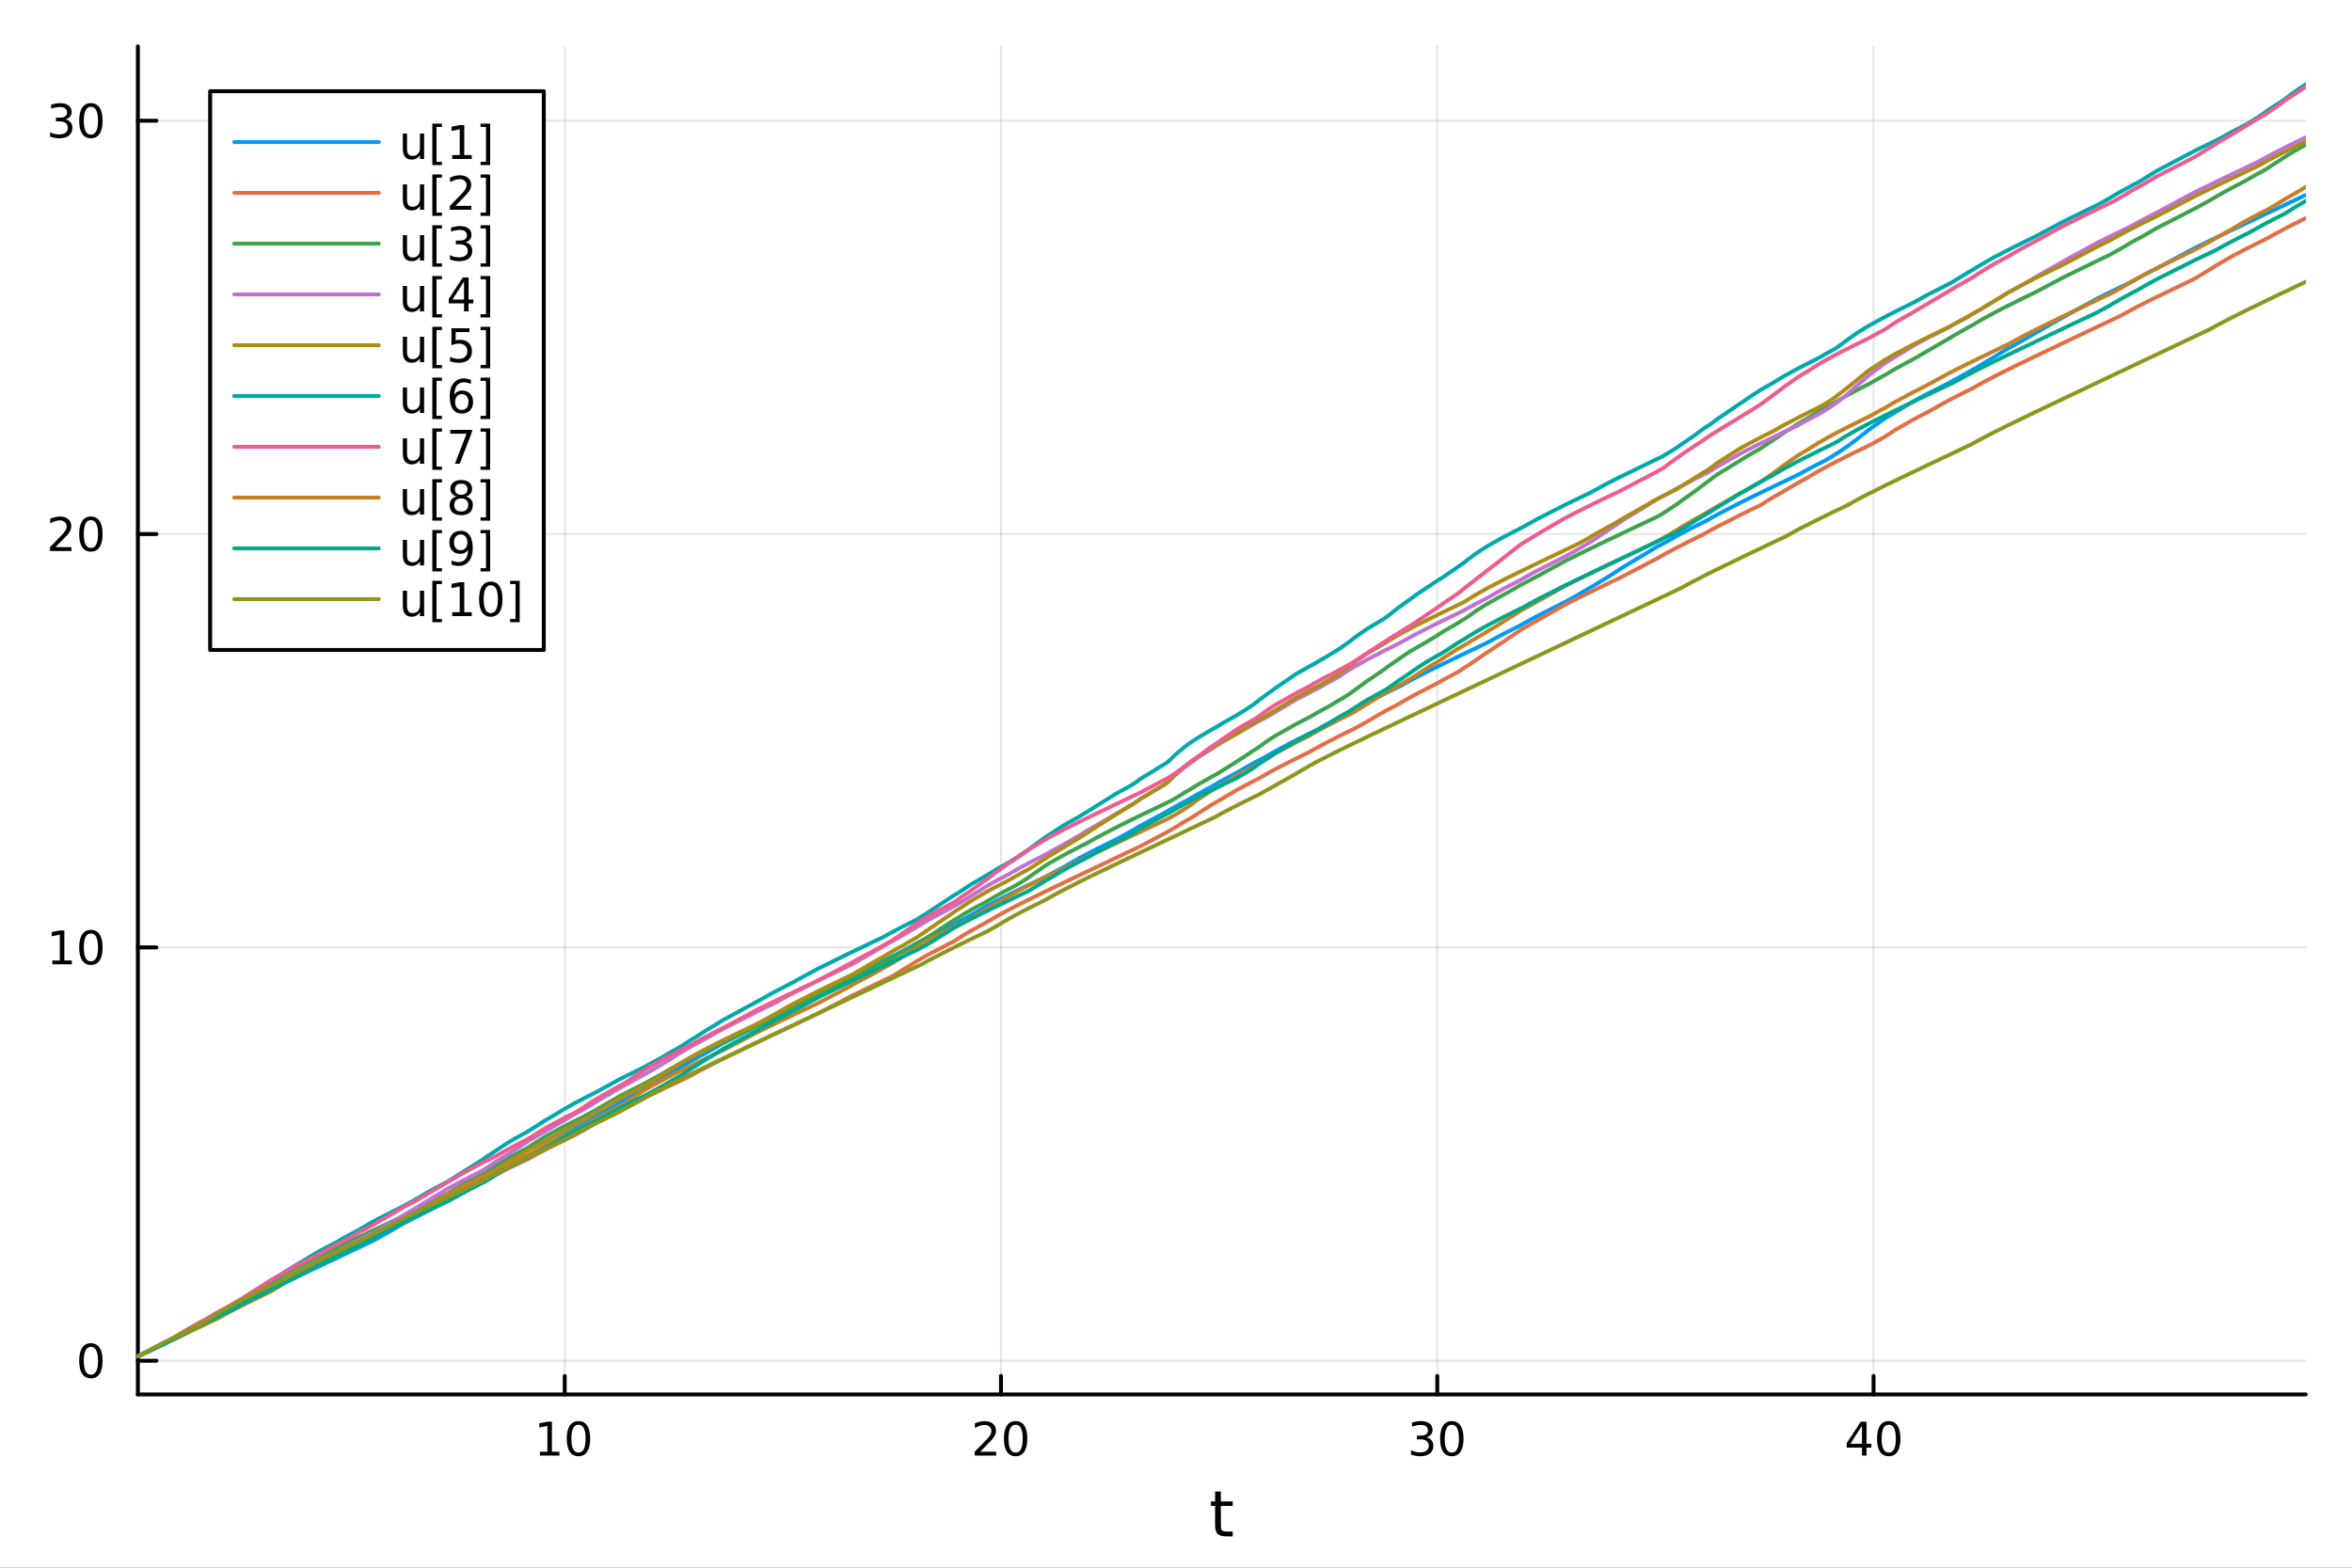 <?xml version="1.0" encoding="utf-8"?>
<svg xmlns="http://www.w3.org/2000/svg" xmlns:xlink="http://www.w3.org/1999/xlink" width="600" height="400" viewBox="0 0 2400 1600">
<rect x="0" y="0" width="2400" height="1600" fill="#333333" stroke="none"/>
<defs>
  <clipPath id="clip970">
    <rect x="0" y="0" width="2400" height="1600"/>
  </clipPath>
</defs>
<path clip-path="url(#clip970)" d="M0 1600 L2400 1600 L2400 0 L0 0  Z" fill="#ffffff" fill-rule="evenodd" fill-opacity="1"/>
<defs>
  <clipPath id="clip971">
    <rect x="480" y="0" width="1681" height="1600"/>
  </clipPath>
</defs>
<path clip-path="url(#clip970)" d="M140.696 1423.18 L2352.76 1423.18 L2352.76 47.244 L140.696 47.244  Z" fill="#ffffff" fill-rule="evenodd" fill-opacity="1"/>
<defs>
  <clipPath id="clip972">
    <rect x="140" y="47" width="2213" height="1377"/>
  </clipPath>
</defs>
<polyline clip-path="url(#clip972)" style="stroke:#000000; stroke-linecap:round; stroke-linejoin:round; stroke-width:2; stroke-opacity:0.1; fill:none" points="576.241,1423.18 576.241,47.244 "/>
<polyline clip-path="url(#clip972)" style="stroke:#000000; stroke-linecap:round; stroke-linejoin:round; stroke-width:2; stroke-opacity:0.1; fill:none" points="1021.42,1423.18 1021.42,47.244 "/>
<polyline clip-path="url(#clip972)" style="stroke:#000000; stroke-linecap:round; stroke-linejoin:round; stroke-width:2; stroke-opacity:0.1; fill:none" points="1466.61,1423.18 1466.61,47.244 "/>
<polyline clip-path="url(#clip972)" style="stroke:#000000; stroke-linecap:round; stroke-linejoin:round; stroke-width:2; stroke-opacity:0.1; fill:none" points="1911.79,1423.18 1911.79,47.244 "/>
<polyline clip-path="url(#clip970)" style="stroke:#000000; stroke-linecap:round; stroke-linejoin:round; stroke-width:4; stroke-opacity:1; fill:none" points="140.696,1423.18 2352.76,1423.18 "/>
<polyline clip-path="url(#clip970)" style="stroke:#000000; stroke-linecap:round; stroke-linejoin:round; stroke-width:4; stroke-opacity:1; fill:none" points="576.241,1423.18 576.241,1404.28 "/>
<polyline clip-path="url(#clip970)" style="stroke:#000000; stroke-linecap:round; stroke-linejoin:round; stroke-width:4; stroke-opacity:1; fill:none" points="1021.42,1423.18 1021.42,1404.28 "/>
<polyline clip-path="url(#clip970)" style="stroke:#000000; stroke-linecap:round; stroke-linejoin:round; stroke-width:4; stroke-opacity:1; fill:none" points="1466.61,1423.18 1466.61,1404.28 "/>
<polyline clip-path="url(#clip970)" style="stroke:#000000; stroke-linecap:round; stroke-linejoin:round; stroke-width:4; stroke-opacity:1; fill:none" points="1911.79,1423.18 1911.79,1404.28 "/>
<path clip-path="url(#clip970)" d="M550.929 1481.64 L558.568 1481.64 L558.568 1455.28 L550.257 1456.95 L550.257 1452.69 L558.521 1451.02 L563.197 1451.02 L563.197 1481.64 L570.836 1481.64 L570.836 1485.58 L550.929 1485.58 L550.929 1481.64 Z" fill="#000000" fill-rule="nonzero" fill-opacity="1" /><path clip-path="url(#clip970)" d="M590.28 1454.1 Q586.669 1454.1 584.841 1457.66 Q583.035 1461.2 583.035 1468.33 Q583.035 1475.44 584.841 1479.01 Q586.669 1482.55 590.28 1482.55 Q593.915 1482.55 595.72 1479.01 Q597.549 1475.44 597.549 1468.33 Q597.549 1461.2 595.72 1457.66 Q593.915 1454.1 590.28 1454.1 M590.28 1450.39 Q596.09 1450.39 599.146 1455 Q602.225 1459.58 602.225 1468.33 Q602.225 1477.06 599.146 1481.67 Q596.09 1486.25 590.28 1486.25 Q584.47 1486.25 581.391 1481.67 Q578.336 1477.06 578.336 1468.33 Q578.336 1459.58 581.391 1455 Q584.47 1450.39 590.28 1450.39 Z" fill="#000000" fill-rule="nonzero" fill-opacity="1" /><path clip-path="url(#clip970)" d="M1000.2 1481.64 L1016.52 1481.64 L1016.52 1485.58 L994.572 1485.58 L994.572 1481.64 Q997.234 1478.89 1001.82 1474.26 Q1006.42 1469.61 1007.6 1468.27 Q1009.85 1465.74 1010.73 1464.01 Q1011.63 1462.25 1011.63 1460.56 Q1011.63 1457.8 1009.69 1456.07 Q1007.77 1454.33 1004.66 1454.33 Q1002.47 1454.33 1000.01 1455.09 Q997.582 1455.86 994.804 1457.41 L994.804 1452.69 Q997.628 1451.55 1000.08 1450.97 Q1002.54 1450.39 1004.57 1450.39 Q1009.94 1450.39 1013.14 1453.08 Q1016.33 1455.77 1016.33 1460.26 Q1016.33 1462.39 1015.52 1464.31 Q1014.73 1466.2 1012.63 1468.8 Q1012.05 1469.47 1008.95 1472.69 Q1005.85 1475.88 1000.2 1481.64 Z" fill="#000000" fill-rule="nonzero" fill-opacity="1" /><path clip-path="url(#clip970)" d="M1036.33 1454.1 Q1032.72 1454.1 1030.89 1457.66 Q1029.09 1461.2 1029.09 1468.33 Q1029.09 1475.44 1030.89 1479.01 Q1032.72 1482.55 1036.33 1482.55 Q1039.97 1482.55 1041.77 1479.01 Q1043.6 1475.44 1043.6 1468.33 Q1043.6 1461.2 1041.77 1457.66 Q1039.97 1454.1 1036.33 1454.1 M1036.33 1450.39 Q1042.14 1450.39 1045.2 1455 Q1048.28 1459.58 1048.28 1468.33 Q1048.28 1477.06 1045.2 1481.67 Q1042.14 1486.25 1036.33 1486.25 Q1030.52 1486.25 1027.44 1481.67 Q1024.39 1477.06 1024.39 1468.33 Q1024.39 1459.58 1027.44 1455 Q1030.52 1450.39 1036.33 1450.39 Z" fill="#000000" fill-rule="nonzero" fill-opacity="1" /><path clip-path="url(#clip970)" d="M1455.45 1466.95 Q1458.81 1467.66 1460.68 1469.93 Q1462.58 1472.2 1462.58 1475.53 Q1462.58 1480.65 1459.06 1483.45 Q1455.54 1486.25 1449.06 1486.25 Q1446.88 1486.25 1444.57 1485.81 Q1442.28 1485.39 1439.82 1484.54 L1439.82 1480.02 Q1441.77 1481.16 1444.08 1481.74 Q1446.4 1482.32 1448.92 1482.32 Q1453.32 1482.32 1455.61 1480.58 Q1457.93 1478.84 1457.93 1475.53 Q1457.93 1472.48 1455.77 1470.77 Q1453.64 1469.03 1449.82 1469.03 L1445.8 1469.03 L1445.8 1465.19 L1450.01 1465.19 Q1453.46 1465.19 1455.29 1463.82 Q1457.12 1462.43 1457.12 1459.84 Q1457.12 1457.18 1455.22 1455.77 Q1453.34 1454.33 1449.82 1454.33 Q1447.9 1454.33 1445.7 1454.75 Q1443.51 1455.16 1440.87 1456.04 L1440.87 1451.88 Q1443.53 1451.14 1445.84 1450.77 Q1448.18 1450.39 1450.24 1450.39 Q1455.57 1450.39 1458.67 1452.83 Q1461.77 1455.23 1461.77 1459.35 Q1461.77 1462.22 1460.13 1464.21 Q1458.48 1466.18 1455.45 1466.95 Z" fill="#000000" fill-rule="nonzero" fill-opacity="1" /><path clip-path="url(#clip970)" d="M1481.44 1454.1 Q1477.83 1454.1 1476.01 1457.66 Q1474.2 1461.2 1474.2 1468.33 Q1474.2 1475.44 1476.01 1479.01 Q1477.83 1482.55 1481.44 1482.55 Q1485.08 1482.55 1486.88 1479.01 Q1488.71 1475.44 1488.71 1468.33 Q1488.71 1461.2 1486.88 1457.66 Q1485.08 1454.1 1481.44 1454.1 M1481.44 1450.39 Q1487.26 1450.39 1490.31 1455 Q1493.39 1459.58 1493.39 1468.33 Q1493.39 1477.06 1490.31 1481.67 Q1487.26 1486.25 1481.44 1486.25 Q1475.63 1486.25 1472.56 1481.67 Q1469.5 1477.06 1469.5 1468.33 Q1469.5 1459.58 1472.56 1455 Q1475.63 1450.39 1481.44 1450.39 Z" fill="#000000" fill-rule="nonzero" fill-opacity="1" /><path clip-path="url(#clip970)" d="M1899.96 1455.09 L1888.16 1473.54 L1899.96 1473.54 L1899.96 1455.09 M1898.73 1451.02 L1904.61 1451.02 L1904.61 1473.54 L1909.54 1473.54 L1909.54 1477.43 L1904.61 1477.43 L1904.61 1485.58 L1899.96 1485.58 L1899.96 1477.43 L1884.36 1477.43 L1884.36 1472.92 L1898.73 1451.02 Z" fill="#000000" fill-rule="nonzero" fill-opacity="1" /><path clip-path="url(#clip970)" d="M1927.28 1454.1 Q1923.67 1454.1 1921.84 1457.66 Q1920.03 1461.2 1920.03 1468.33 Q1920.03 1475.44 1921.84 1479.01 Q1923.67 1482.55 1927.28 1482.55 Q1930.91 1482.55 1932.72 1479.01 Q1934.54 1475.44 1934.54 1468.33 Q1934.54 1461.2 1932.72 1457.66 Q1930.91 1454.1 1927.28 1454.1 M1927.28 1450.39 Q1933.09 1450.39 1936.14 1455 Q1939.22 1459.58 1939.22 1468.33 Q1939.22 1477.06 1936.14 1481.67 Q1933.09 1486.25 1927.28 1486.25 Q1921.47 1486.25 1918.39 1481.67 Q1915.33 1477.06 1915.33 1468.33 Q1915.33 1459.58 1918.39 1455 Q1921.47 1450.39 1927.28 1450.39 Z" fill="#000000" fill-rule="nonzero" fill-opacity="1" /><path clip-path="url(#clip970)" d="M1245.79 1522.27 L1245.79 1532.4 L1257.85 1532.4 L1257.85 1536.95 L1245.79 1536.95 L1245.79 1556.3 Q1245.79 1560.66 1246.96 1561.9 Q1248.17 1563.14 1251.83 1563.14 L1257.85 1563.14 L1257.85 1568.04 L1251.83 1568.04 Q1245.05 1568.04 1242.48 1565.53 Q1239.9 1562.98 1239.9 1556.3 L1239.9 1536.95 L1235.6 1536.95 L1235.6 1532.4 L1239.9 1532.4 L1239.9 1522.27 L1245.79 1522.27 Z" fill="#000000" fill-rule="nonzero" fill-opacity="1" /><polyline clip-path="url(#clip972)" style="stroke:#000000; stroke-linecap:round; stroke-linejoin:round; stroke-width:2; stroke-opacity:0.1; fill:none" points="140.696,1388.8 2352.76,1388.8 "/>
<polyline clip-path="url(#clip972)" style="stroke:#000000; stroke-linecap:round; stroke-linejoin:round; stroke-width:2; stroke-opacity:0.1; fill:none" points="140.696,966.932 2352.76,966.932 "/>
<polyline clip-path="url(#clip972)" style="stroke:#000000; stroke-linecap:round; stroke-linejoin:round; stroke-width:2; stroke-opacity:0.1; fill:none" points="140.696,545.06 2352.76,545.06 "/>
<polyline clip-path="url(#clip972)" style="stroke:#000000; stroke-linecap:round; stroke-linejoin:round; stroke-width:2; stroke-opacity:0.1; fill:none" points="140.696,123.187 2352.76,123.187 "/>
<polyline clip-path="url(#clip970)" style="stroke:#000000; stroke-linecap:round; stroke-linejoin:round; stroke-width:4; stroke-opacity:1; fill:none" points="140.696,1423.18 140.696,47.244 "/>
<polyline clip-path="url(#clip970)" style="stroke:#000000; stroke-linecap:round; stroke-linejoin:round; stroke-width:4; stroke-opacity:1; fill:none" points="140.696,1388.8 159.593,1388.8 "/>
<polyline clip-path="url(#clip970)" style="stroke:#000000; stroke-linecap:round; stroke-linejoin:round; stroke-width:4; stroke-opacity:1; fill:none" points="140.696,966.932 159.593,966.932 "/>
<polyline clip-path="url(#clip970)" style="stroke:#000000; stroke-linecap:round; stroke-linejoin:round; stroke-width:4; stroke-opacity:1; fill:none" points="140.696,545.06 159.593,545.06 "/>
<polyline clip-path="url(#clip970)" style="stroke:#000000; stroke-linecap:round; stroke-linejoin:round; stroke-width:4; stroke-opacity:1; fill:none" points="140.696,123.187 159.593,123.187 "/>
<path clip-path="url(#clip970)" d="M92.751 1374.6 Q89.14 1374.6 87.311 1378.17 Q85.506 1381.71 85.506 1388.84 Q85.506 1395.95 87.311 1399.51 Q89.14 1403.05 92.751 1403.05 Q96.385 1403.05 98.191 1399.51 Q100.02 1395.95 100.02 1388.84 Q100.02 1381.71 98.191 1378.17 Q96.385 1374.6 92.751 1374.6 M92.751 1370.9 Q98.561 1370.9 101.617 1375.51 Q104.696 1380.09 104.696 1388.84 Q104.696 1397.57 101.617 1402.17 Q98.561 1406.76 92.751 1406.76 Q86.941 1406.76 83.862 1402.17 Q80.807 1397.57 80.807 1388.84 Q80.807 1380.09 83.862 1375.51 Q86.941 1370.9 92.751 1370.9 Z" fill="#000000" fill-rule="nonzero" fill-opacity="1" /><path clip-path="url(#clip970)" d="M53.4 980.277 L61.038 980.277 L61.038 953.911 L52.728 955.578 L52.728 951.319 L60.992 949.652 L65.668 949.652 L65.668 980.277 L73.307 980.277 L73.307 984.212 L53.4 984.212 L53.4 980.277 Z" fill="#000000" fill-rule="nonzero" fill-opacity="1" /><path clip-path="url(#clip970)" d="M92.751 952.731 Q89.14 952.731 87.311 956.296 Q85.506 959.837 85.506 966.967 Q85.506 974.073 87.311 977.638 Q89.14 981.18 92.751 981.18 Q96.385 981.18 98.191 977.638 Q100.02 974.073 100.02 966.967 Q100.02 959.837 98.191 956.296 Q96.385 952.731 92.751 952.731 M92.751 949.027 Q98.561 949.027 101.617 953.634 Q104.696 958.217 104.696 966.967 Q104.696 975.694 101.617 980.3 Q98.561 984.883 92.751 984.883 Q86.941 984.883 83.862 980.3 Q80.807 975.694 80.807 966.967 Q80.807 958.217 83.862 953.634 Q86.941 949.027 92.751 949.027 Z" fill="#000000" fill-rule="nonzero" fill-opacity="1" /><path clip-path="url(#clip970)" d="M56.617 558.404 L72.936 558.404 L72.936 562.34 L50.992 562.34 L50.992 558.404 Q53.654 555.65 58.237 551.02 Q62.844 546.367 64.025 545.025 Q66.27 542.502 67.149 540.766 Q68.052 539.006 68.052 537.317 Q68.052 534.562 66.108 532.826 Q64.186 531.09 61.085 531.09 Q58.886 531.09 56.432 531.854 Q54.001 532.618 51.224 534.168 L51.224 529.446 Q54.048 528.312 56.501 527.733 Q58.955 527.155 60.992 527.155 Q66.362 527.155 69.557 529.84 Q72.751 532.525 72.751 537.016 Q72.751 539.145 71.941 541.067 Q71.154 542.965 69.048 545.557 Q68.469 546.229 65.367 549.446 Q62.265 552.641 56.617 558.404 Z" fill="#000000" fill-rule="nonzero" fill-opacity="1" /><path clip-path="url(#clip970)" d="M92.751 530.858 Q89.14 530.858 87.311 534.423 Q85.506 537.965 85.506 545.094 Q85.506 552.201 87.311 555.766 Q89.14 559.307 92.751 559.307 Q96.385 559.307 98.191 555.766 Q100.02 552.201 100.02 545.094 Q100.02 537.965 98.191 534.423 Q96.385 530.858 92.751 530.858 M92.751 527.155 Q98.561 527.155 101.617 531.761 Q104.696 536.344 104.696 545.094 Q104.696 553.821 101.617 558.428 Q98.561 563.011 92.751 563.011 Q86.941 563.011 83.862 558.428 Q80.807 553.821 80.807 545.094 Q80.807 536.344 83.862 531.761 Q86.941 527.155 92.751 527.155 Z" fill="#000000" fill-rule="nonzero" fill-opacity="1" /><path clip-path="url(#clip970)" d="M66.756 121.833 Q70.112 122.55 71.987 124.819 Q73.885 127.088 73.885 130.421 Q73.885 135.537 70.367 138.337 Q66.849 141.138 60.367 141.138 Q58.191 141.138 55.876 140.699 Q53.585 140.282 51.131 139.425 L51.131 134.912 Q53.075 136.046 55.39 136.624 Q57.705 137.203 60.228 137.203 Q64.626 137.203 66.918 135.467 Q69.233 133.731 69.233 130.421 Q69.233 127.365 67.08 125.652 Q64.95 123.916 61.131 123.916 L57.103 123.916 L57.103 120.074 L61.316 120.074 Q64.765 120.074 66.594 118.708 Q68.423 117.319 68.423 114.726 Q68.423 112.064 66.525 110.652 Q64.65 109.217 61.131 109.217 Q59.21 109.217 57.011 109.634 Q54.812 110.051 52.173 110.93 L52.173 106.764 Q54.835 106.023 57.15 105.652 Q59.487 105.282 61.548 105.282 Q66.872 105.282 69.974 107.713 Q73.075 110.12 73.075 114.24 Q73.075 117.111 71.432 119.101 Q69.788 121.069 66.756 121.833 Z" fill="#000000" fill-rule="nonzero" fill-opacity="1" /><path clip-path="url(#clip970)" d="M92.751 108.986 Q89.14 108.986 87.311 112.551 Q85.506 116.092 85.506 123.222 Q85.506 130.328 87.311 133.893 Q89.14 137.435 92.751 137.435 Q96.385 137.435 98.191 133.893 Q100.02 130.328 100.02 123.222 Q100.02 116.092 98.191 112.551 Q96.385 108.986 92.751 108.986 M92.751 105.282 Q98.561 105.282 101.617 109.889 Q104.696 114.472 104.696 123.222 Q104.696 131.949 101.617 136.555 Q98.561 141.138 92.751 141.138 Q86.941 141.138 83.862 136.555 Q80.807 131.949 80.807 123.222 Q80.807 114.472 83.862 109.889 Q86.941 105.282 92.751 105.282 Z" fill="#000000" fill-rule="nonzero" fill-opacity="1" /><polyline clip-path="url(#clip972)" style="stroke:#009af9; stroke-linecap:round; stroke-linejoin:round; stroke-width:4; stroke-opacity:1; fill:none" points="140.696,1384.24 140.696,1384.24 155.187,1377.37 167.993,1371.3 170.799,1369.97 184.403,1363.53 185.72,1362.9 194.304,1358.16 203.798,1352.43 204.168,1352.22 211.193,1348.28 211.87,1347.91 221.248,1342.91 235.725,1335.54 238.636,1334.1 245.906,1330.52 250.435,1328.31 272.24,1317.8 276.667,1315.68 276.878,1315.58 291.493,1308.61 301.046,1304.07 324.74,1292.83 342.469,1284.42 354.063,1278.92 366.933,1272.83 377.017,1268.05 380.131,1266.57 381.294,1266.02 388.999,1261.75 389.615,1261.36 411.988,1248.54 426.32,1241.14 426.579,1241.01 434.994,1236.81 436.57,1236.03 457.639,1224.5 457.935,1224.35 475.456,1215.52 488.409,1209.18 493.403,1206.77 494.012,1206.48 494.335,1206.32 499.044,1203.65 506.059,1199.25 517.083,1192.9 527.04,1186.78 538.368,1179.59 539.064,1179.17 541.26,1177.88 556.168,1169.63 563.53,1165.2 574.767,1158.93 580.647,1155.31 588.211,1150.94 589.34,1150.31 597.486,1145.88 599.251,1144.95 603.49,1142.37 606.255,1140.49 633.016,1124.83 635.214,1123.67 639.619,1121.37 641.498,1120.4 642.69,1119.68 654.326,1113.02 657.674,1111.2 661.706,1109.05 674.432,1101.57 674.959,1101.28 686.738,1094.08 692.196,1090.53 698.659,1086.6 702.737,1084.23 712.43,1078.88 721.427,1074.15 729.686,1069.29 737.641,1064.89 773.088,1046.93 790.547,1038.49 805.148,1030.5 835.622,1015.19 866.921,1000.13 869.013,999.135 874.602,996.004 895.985,983.525 900.546,981.095 910.799,975.799 911.249,975.571 919.977,971.198 921.871,970.26 926.055,967.838 935.222,962.777 936.848,961.908 939.662,960.419 947.212,956.51 947.424,956.402 973.289,943.588 974.12,943.107 974.287,943.011 976.122,941.963 981.915,938.741 989.524,934.671 989.768,934.543 991.114,933.715 1007.5,924.365 1007.52,924.353 1008.27,923.948 1016.83,919.442 1019.58,918.029 1028.77,913.386 1036.09,909.763 1041.9,906.918 1048.76,903.586 1050.93,902.534 1066.69,894.959 1067.39,894.628 1070.69,892.76 1085.94,884.589 1100.86,876.022 1109.28,871.533 1119.11,866.496 1139.99,856.182 1152.13,849.429 1156.17,847.283 1157.12,846.698 1157.81,846.274 1164.02,842.597 1188.03,829.706 1189.19,829.013 1189.65,828.738 1190.49,828.241 1191,827.942 1191.34,827.74 1193.14,826.693 1193.45,826.516 1194.31,826.019 1199.15,823.305 1208.67,818.182 1212.16,816.362 1214.15,815.156 1214.78,814.778 1221.13,811.088 1236.1,802.985 1239.68,800.819 1241.78,799.585 1246.51,796.871 1261.69,788.699 1264.52,787.24 1268.8,784.687 1277.28,779.887 1279.62,778.61 1279.87,778.477 1282.18,777.233 1284.93,775.773 1285.3,775.581 1291.82,772.192 1295.99,769.704 1299.89,767.458 1301.44,766.586 1321.73,755.813 1336.11,748.626 1341.9,745.789 1345.41,744.082 1354.49,738.984 1365.95,732.917 1366.13,732.822 1368.38,731.461 1375.14,727.538 1379.12,725.32 1379.44,725.145 1382.84,723.299 1394.93,716.965 1410.58,709.129 1413.07,707.906 1415.27,706.827 1418.58,705.211 1426.14,701.547 1428.06,700.621 1430.83,699.039 1439.86,694.086 1440.01,694.006 1443.78,692.01 1455.29,686.098 1466.17,680.68 1472,677.824 1472.1,677.776 1473.48,677.099 1487.16,670.482 1487.24,670.441 1490.2,669.02 1493.48,667.449 1494.53,666.945 1498.41,665.089 1506.71,661.126 1513.69,657.799 1518.14,655.681 1518.99,655.195 1529.65,649.357 1532.35,647.935 1536.61,645.718 1551.13,638.39 1553.24,637.152 1568.23,628.892 1596.97,614.4 1610.69,606.779 1622.78,599.613 1625.87,597.891 1638.86,590.036 1646.92,584.929 1653.51,580.506 1654.13,580.105 1690.47,558.243 1695.89,555.431 1698.29,554.204 1699.09,553.793 1699.71,553.481 1710.88,547.063 1711.75,546.582 1712.04,546.421 1715.74,544.419 1725.06,539.527 1725.91,539.092 1738.24,532.876 1742.15,530.941 1743.52,530.139 1747.19,528.04 1751.84,525.457 1752.29,525.209 1776.33,512.757 1781.07,510.406 1786.86,507.565 1795.73,503.249 1797.73,502.278 1805.59,498.495 1808.92,496.895 1811.65,495.588 1819.45,491.86 1821.3,490.975 1834.86,484.518 1844.08,479.422 1855.42,473.48 1862.27,470.008 1869.37,465.898 1871.03,464.817 1873.95,462.966 1875.25,462.162 1875.78,461.838 1882.4,457.364 1883.89,456.412 1884.28,456.127 1884.62,455.879 1894.62,448.378 1895.82,447.443 1905.66,439.666 1907.09,438.504 1922.71,427.457 1924.79,426.148 1934.56,420.363 1953.23,409.124 1967.31,401.595 1988.53,390.945 1989.41,390.432 1994.9,387.312 2007.84,380.356 2011.79,377.976 2012.41,377.606 2013,377.258 2020.18,373.168 2034.36,364.601 2048.13,356.148 2064.1,347.43 2076.89,339.964 2077.09,339.835 2105.7,323.471 2140.34,304.546 2152.39,298.56 2156.46,296.565 2163.32,293.228 2176.28,286.982 2181.85,283.847 2187.78,280.63 2199.94,274.303 2239.67,253.08 2240.95,252.445 2255.27,245.443 2256.23,244.978 2261.38,242.491 2276.57,235.204 2290.72,228.453 2296.29,225.804 2304.59,221.861 2309.22,219.663 2314.35,217.227 2321.77,213.703 2325.95,211.721 2330.66,209.489 2333.82,207.992 2342.57,203.841 2352.76,199.014 "/>
<polyline clip-path="url(#clip972)" style="stroke:#e26f46; stroke-linecap:round; stroke-linejoin:round; stroke-width:4; stroke-opacity:1; fill:none" points="140.696,1384.24 140.696,1384.24 155.187,1377.37 167.993,1370.38 170.799,1368.91 184.403,1361.99 185.72,1361.33 194.304,1357.09 203.798,1352.47 204.168,1352.29 211.193,1348.9 211.87,1348.57 221.248,1344.07 235.725,1337.16 238.636,1335.51 245.906,1331.54 250.435,1328.75 272.24,1316.65 276.667,1314.36 276.878,1314.25 291.493,1306.91 301.046,1302.23 324.74,1290.81 342.469,1281.19 354.063,1275.3 366.933,1268.94 377.017,1264.04 380.131,1262.54 381.294,1261.87 388.999,1257.58 389.615,1257.25 411.988,1245.7 426.32,1238.64 426.579,1238.49 434.994,1233.76 436.57,1232.9 457.639,1222 457.935,1221.85 475.456,1213.23 488.409,1206.98 493.403,1204.58 494.012,1204.29 494.335,1204.13 499.044,1201.88 506.059,1198.53 517.083,1193.28 527.04,1188.55 538.368,1183.17 539.064,1182.84 541.26,1181.6 556.168,1173.6 563.53,1169.83 574.767,1164.23 580.647,1161.34 588.211,1157.66 589.34,1157.01 597.486,1152.47 599.251,1151.36 603.49,1148.76 606.255,1147.13 633.016,1132.72 635.214,1131.61 639.619,1129.4 641.498,1128.47 642.69,1127.88 654.326,1122.17 657.674,1120.54 661.706,1118.59 674.432,1112.47 674.959,1112.22 686.738,1106.59 692.196,1103.99 698.659,1100.92 702.737,1098.98 712.43,1093.63 721.427,1088.91 729.686,1084.71 737.641,1080.75 773.088,1063.6 790.547,1055.27 805.148,1048.34 835.622,1033.88 866.921,1017.45 869.013,1016.42 874.602,1013.66 895.985,1003.3 900.546,1001.12 910.799,996.217 911.249,995.96 919.977,990.447 921.871,989.315 926.055,986.882 935.222,981.088 936.848,980.118 939.662,978.47 947.212,974.223 947.424,974.107 973.289,960.722 974.12,960.309 974.287,960.211 976.122,958.97 981.915,955.235 989.524,950.664 989.768,950.523 991.114,949.747 1007.5,940.836 1007.52,940.825 1008.27,940.363 1016.83,935.33 1019.58,933.787 1028.77,928.808 1036.09,925.002 1041.9,922.047 1048.76,918.619 1050.93,917.542 1066.69,909.844 1067.39,909.509 1070.69,907.916 1085.94,900.597 1100.86,893.483 1109.28,889.475 1119.11,884.81 1139.99,874.903 1152.13,869.148 1156.17,867.23 1157.12,866.781 1157.81,866.453 1164.02,863.511 1188.03,850.739 1189.19,850.155 1189.65,849.923 1190.49,849.501 1191,849.197 1191.34,848.993 1193.14,847.933 1193.45,847.754 1194.31,847.253 1199.15,844.511 1208.67,838.614 1212.16,836.584 1214.15,835.453 1214.78,835.097 1221.13,831.075 1236.1,821.448 1239.68,819.359 1241.78,818.165 1246.51,815.529 1261.69,806.476 1264.52,804.909 1268.8,802.586 1277.28,798.13 1279.62,796.927 1279.87,796.801 1282.18,795.622 1284.93,794.231 1285.3,794.048 1291.82,790.255 1295.99,787.924 1299.89,785.801 1301.44,784.972 1321.73,774.556 1336.11,767.484 1341.9,764.192 1345.41,762.263 1354.49,757.434 1365.95,751.582 1366.13,751.489 1368.38,750.362 1375.14,747.013 1379.12,745.06 1379.44,744.905 1382.84,743.247 1394.93,736.509 1410.58,727.325 1413.07,725.963 1415.27,724.772 1418.58,723.008 1426.14,719.079 1428.06,717.924 1430.83,716.292 1439.86,711.213 1440.01,711.131 1443.78,709.096 1455.29,703.099 1466.17,697.632 1472,694.272 1472.1,694.217 1473.48,693.439 1487.16,686.099 1487.24,686.055 1490.2,684.266 1493.48,682.052 1494.53,681.361 1498.41,678.886 1506.71,673.255 1513.69,668.366 1518.14,665.48 1518.99,664.943 1529.65,657.803 1532.35,656.139 1536.61,653.228 1551.13,643.312 1553.24,642.011 1568.23,633.436 1596.97,617.179 1610.69,610.22 1622.78,604.264 1625.87,602.76 1638.86,596.482 1646.92,592.621 1653.51,589.469 1654.13,589.113 1690.47,570.186 1695.89,567.072 1698.29,565.733 1699.09,565.287 1699.71,564.95 1710.88,559 1711.75,558.547 1712.04,558.395 1715.74,556.498 1725.06,551.803 1725.91,551.382 1738.24,545.322 1742.15,543.08 1743.52,542.309 1747.19,540.284 1751.84,537.779 1752.29,537.538 1776.33,525.302 1781.07,522.972 1786.86,520.151 1795.73,515.859 1797.73,514.71 1805.59,509.739 1808.92,507.749 1811.65,506.163 1819.45,501.803 1821.3,500.629 1834.86,492.655 1844.08,487.661 1855.42,480.956 1862.27,477.18 1869.37,473.416 1871.03,472.552 1873.95,471.047 1875.25,470.382 1875.78,470.113 1882.4,466.767 1883.89,466.025 1884.28,465.83 1884.62,465.659 1894.62,460.726 1895.82,460.139 1905.66,455.362 1907.09,454.668 1922.71,446.107 1924.79,444.828 1934.56,438.402 1953.23,427.699 1967.31,420.362 1988.53,408.549 1989.41,408.089 1994.9,405.259 2007.84,398.76 2011.79,396.817 2012.41,396.509 2013,396.163 2020.18,392.095 2034.36,384.549 2048.13,377.597 2064.1,369.777 2076.89,363.607 2077.09,363.512 2105.7,349.857 2140.34,333.414 2152.39,327.705 2156.46,325.774 2163.32,322.523 2176.28,315.45 2181.85,312.551 2187.78,309.527 2199.94,303.467 2239.67,284.305 2240.95,283.575 2255.27,274.814 2256.23,274.267 2261.38,270.959 2276.57,262.111 2290.72,254.609 2296.29,251.774 2304.59,247.626 2309.22,245.343 2314.35,242.831 2321.77,238.627 2325.95,236.35 2330.66,233.846 2333.82,232.197 2342.57,227.72 2352.76,222.645 "/>
<polyline clip-path="url(#clip972)" style="stroke:#3da44d; stroke-linecap:round; stroke-linejoin:round; stroke-width:4; stroke-opacity:1; fill:none" points="140.696,1384.24 140.696,1384.24 155.187,1377.37 167.993,1370.38 170.799,1368.91 184.403,1361.99 185.72,1361.21 194.304,1356.33 203.798,1351.24 204.168,1351.05 211.193,1347.42 211.87,1347.08 221.248,1341.64 235.725,1333.87 238.636,1332.11 245.906,1327.91 250.435,1325.02 272.24,1311.29 276.667,1308.45 276.878,1308.31 291.493,1299.77 301.046,1294.63 324.74,1282.66 342.469,1274.05 354.063,1268.48 366.933,1262.34 377.017,1257.54 380.131,1256.06 381.294,1255.5 388.999,1251.84 389.615,1251.55 411.988,1240.94 426.32,1234.14 426.579,1234 434.994,1229.35 436.57,1228.51 457.639,1217.71 457.935,1217.53 475.456,1206.67 488.409,1199.59 493.403,1196.98 494.012,1196.67 494.335,1196.47 499.044,1193.67 506.059,1189.69 517.083,1182.95 527.04,1177.38 538.368,1171.41 539.064,1170.99 541.26,1169.47 556.168,1160.18 563.53,1156.04 574.767,1150.05 580.647,1147.03 588.211,1143.22 589.34,1142.66 597.486,1138.64 599.251,1137.61 603.49,1135.21 606.255,1133.68 633.016,1118.35 635.214,1117.2 639.619,1114.93 641.498,1113.97 642.69,1113.37 654.326,1107.56 657.674,1105.91 661.706,1103.59 674.432,1096.65 674.959,1096.33 686.738,1089.43 692.196,1086.43 698.659,1083 702.737,1080.88 712.43,1075.97 721.427,1071.5 729.686,1067.47 737.641,1063.62 773.088,1046.67 790.547,1037.23 805.148,1029.84 835.622,1015.02 866.921,998.499 869.013,997.459 874.602,994.7 895.985,984.328 900.546,982.139 910.799,977.237 911.249,976.98 919.977,972.15 921.871,971.134 926.055,968.924 935.222,963.496 936.848,962.576 939.662,960.757 947.212,956.144 947.424,955.999 973.289,939.113 974.12,938.642 974.287,938.548 976.122,937.519 981.915,933.865 989.524,929.375 989.768,929.235 991.114,928.471 1007.5,919.655 1007.52,919.644 1008.27,919.255 1016.83,914.227 1019.58,912.685 1028.77,907.708 1036.09,903.904 1041.9,900.466 1048.76,896.048 1050.93,894.519 1066.69,883.519 1067.39,883.086 1070.69,881.064 1085.94,872.416 1100.86,864.643 1109.28,860.417 1119.11,854.83 1139.99,843.913 1152.13,837.884 1156.17,835.904 1157.12,835.441 1157.81,835.104 1164.02,832.091 1188.03,820.565 1189.19,820.015 1189.65,819.794 1190.49,819.394 1191,819.152 1191.34,818.988 1193.14,818.129 1193.45,817.983 1194.31,817.57 1199.15,814.858 1208.67,809.003 1212.16,806.985 1214.15,805.86 1214.78,805.506 1221.13,801.498 1236.1,792.927 1239.68,791.001 1241.78,789.891 1246.51,787.013 1261.69,777.458 1264.52,775.579 1268.8,772.851 1277.28,767.123 1279.62,765.647 1279.87,765.494 1282.18,764.074 1284.93,762.182 1285.3,761.937 1291.82,757.191 1295.99,754.382 1299.89,751.887 1301.44,750.928 1321.73,739.426 1336.11,732.007 1341.9,728.628 1345.41,726.655 1354.49,721.742 1365.95,714.974 1366.13,714.87 1368.38,713.613 1375.14,709.392 1379.12,706.691 1379.44,706.452 1382.84,703.967 1394.93,695.126 1410.58,684.471 1413.07,682.733 1415.27,681.044 1418.58,678.618 1426.14,673.501 1428.06,672.103 1430.83,670.156 1439.86,664.284 1440.01,664.191 1443.78,661.91 1455.29,655.376 1466.17,648.787 1472,645.018 1472.1,644.956 1473.48,644.095 1487.16,636.167 1487.24,636.112 1490.2,634.239 1493.48,632.231 1494.53,631.6 1498.41,628.987 1506.71,623.13 1513.69,618.675 1518.14,616.001 1518.99,615.501 1529.65,609.516 1532.35,608.067 1536.61,605.813 1551.13,597.392 1553.24,596.237 1568.23,588.386 1596.97,572.675 1610.69,565.812 1622.78,559.902 1625.87,558.406 1638.86,552.154 1646.92,548.302 1653.51,545.156 1654.13,544.858 1690.47,527.595 1695.89,524.568 1698.29,523.046 1699.09,522.542 1699.71,522.106 1710.88,514.75 1711.75,514.133 1712.04,513.927 1715.74,511.088 1725.06,504.609 1725.91,503.981 1738.24,494.756 1742.15,491.825 1743.52,490.839 1747.19,487.981 1751.84,484.599 1752.29,484.283 1776.33,469.604 1781.07,466.629 1786.86,463.186 1795.73,458.204 1797.73,456.934 1805.59,451.581 1808.92,449.465 1811.65,447.545 1819.45,442.43 1821.3,441.113 1834.86,432.383 1844.08,427.084 1855.42,420.141 1862.27,416.271 1869.37,412.435 1871.03,411.557 1873.95,409.771 1875.25,408.993 1875.78,408.68 1882.4,404.858 1883.89,404.027 1884.28,403.81 1884.62,403.619 1894.62,398.237 1895.82,397.608 1905.66,392.563 1907.09,391.839 1922.71,383.05 1924.79,381.939 1934.56,376.123 1953.23,366.049 1967.31,357.947 1988.53,345.602 1989.41,345.129 1994.9,341.768 2007.84,334.431 2011.79,332.316 2012.41,331.983 2013,331.67 2020.18,327.354 2034.36,319.502 2048.13,312.392 2064.1,304.476 2076.89,298.267 2077.09,298.172 2105.7,282.955 2140.34,266.04 2152.39,260.278 2156.46,257.983 2163.32,254.249 2176.28,246.587 2181.85,243.522 2187.78,240.363 2199.94,233.227 2239.67,212.834 2240.95,212.209 2255.27,204.281 2256.23,203.773 2261.38,200.648 2276.57,192.147 2290.72,184.812 2296.29,181.551 2304.59,176.938 2309.22,174.461 2314.35,171.343 2321.77,166.475 2325.95,163.911 2330.66,160.74 2333.82,158.716 2342.57,153.441 2352.76,147.757 "/>
<polyline clip-path="url(#clip972)" style="stroke:#c271d2; stroke-linecap:round; stroke-linejoin:round; stroke-width:4; stroke-opacity:1; fill:none" points="140.696,1384.24 140.696,1384.24 155.187,1377.37 167.993,1371.3 170.799,1369.97 184.403,1363.53 185.72,1362.9 194.304,1358.16 203.798,1352.43 204.168,1352.22 211.193,1348.28 211.87,1347.91 221.248,1342.91 235.725,1334.54 238.636,1332.95 245.906,1329.1 250.435,1326.77 272.24,1315.9 276.667,1313.75 276.878,1313.62 291.493,1304.55 301.046,1299.22 324.74,1287.01 342.469,1278.32 354.063,1271.88 366.933,1265.17 377.017,1260.1 380.131,1258.56 381.294,1257.99 388.999,1253.6 389.615,1253.21 411.988,1240.2 426.32,1231.76 426.579,1231.61 434.994,1226.39 436.57,1225.46 457.639,1212.65 457.935,1212.49 475.456,1203.22 488.409,1196.73 493.403,1193.85 494.012,1193.51 494.335,1193.33 499.044,1190.32 506.059,1185.53 517.083,1178.77 527.04,1172.43 538.368,1165.07 539.064,1164.64 541.26,1163.33 556.168,1154.98 563.53,1150.52 574.767,1144.21 580.647,1140.58 588.211,1136.2 589.34,1135.57 597.486,1131.13 599.251,1130.2 603.49,1127.62 606.255,1125.74 633.016,1110.07 635.214,1108.9 639.619,1106.61 641.498,1105.64 642.69,1104.92 654.326,1098.25 657.674,1096.43 661.706,1094.28 674.432,1086.81 674.959,1086.52 686.738,1079.32 692.196,1075.77 698.659,1071.83 702.737,1069.47 712.43,1064.11 721.427,1059.38 729.686,1054.53 737.641,1050.13 773.088,1032.16 790.547,1023.73 805.148,1015.73 835.622,1000.42 866.921,985.367 869.013,984.37 874.602,981.238 895.985,968.76 900.546,966.329 910.799,960.255 911.249,960 919.977,955.204 921.871,954.194 926.055,951.634 935.222,946.346 936.848,945.297 939.662,943.526 947.212,939.016 947.424,938.893 973.289,925.065 974.12,924.567 974.287,924.468 976.122,923.385 981.915,920.07 989.524,915.299 989.768,915.152 991.114,914.224 1007.5,904.039 1007.52,904.027 1008.27,903.596 1016.83,898.853 1019.58,897.382 1028.77,892.587 1036.09,888.292 1041.9,885.048 1048.76,881.362 1050.93,880.219 1066.69,872.194 1067.39,871.849 1070.69,869.923 1085.94,861.57 1100.86,852.913 1109.28,847.73 1119.11,842.154 1139.99,829.965 1152.13,822.706 1156.17,820.443 1157.12,819.834 1157.81,819.394 1164.02,815.071 1188.03,800.857 1189.19,800.129 1189.65,799.798 1190.49,799.123 1191,798.719 1191.34,798.415 1193.14,796.696 1193.45,796.41 1194.31,795.533 1199.15,790.948 1208.67,783.136 1212.16,780.586 1214.15,779.013 1214.78,778.525 1221.13,773.885 1236.1,764.374 1239.68,761.99 1241.78,760.644 1246.51,757.712 1261.69,749.086 1264.52,747.572 1268.8,744.946 1277.28,740.04 1279.62,738.74 1279.87,738.604 1282.18,737.34 1284.93,735.859 1285.3,735.664 1291.82,732.234 1295.99,729.725 1299.89,727.464 1301.44,726.586 1321.73,714.504 1336.11,706.899 1341.9,703.956 1345.41,702.198 1354.49,696.998 1365.95,690.85 1366.13,690.736 1368.38,689.163 1375.14,684.716 1379.12,682.257 1379.44,682.065 1382.84,680.046 1394.93,673.274 1410.58,665.133 1413.07,663.878 1415.27,662.774 1418.58,661.124 1426.14,657.399 1428.06,656.461 1430.83,654.863 1439.86,649.87 1440.01,649.789 1443.78,647.78 1455.29,641.842 1466.17,636.407 1472,633.546 1472.1,633.498 1473.48,632.82 1487.16,626.195 1487.24,626.153 1490.2,624.732 1493.48,623.159 1494.53,622.558 1498.41,620.379 1506.71,615.888 1513.69,612.247 1518.14,609.974 1518.99,609.462 1529.65,603.368 1532.35,601.898 1536.61,599.617 1551.13,592.143 1553.24,590.89 1568.23,582.559 1596.97,568.014 1610.69,560.384 1622.78,553.213 1625.87,551.217 1638.86,542.547 1646.92,537.129 1653.51,532.522 1654.13,532.107 1690.47,509.829 1695.89,506.995 1698.29,505.76 1699.09,505.346 1699.71,505.033 1710.88,498.587 1711.75,498.105 1712.04,497.944 1715.74,495.936 1725.06,491.033 1725.91,490.597 1738.24,484.372 1742.15,482.435 1743.52,481.632 1747.19,479.532 1751.84,476.55 1752.29,476.268 1776.33,462.704 1781.07,460.243 1786.86,457.296 1795.73,452.864 1797.73,451.872 1805.59,448.024 1808.92,446.403 1811.65,445.08 1819.45,441.317 1821.3,440.426 1834.86,433.934 1844.08,428.825 1855.42,422.871 1862.27,418.837 1869.37,414.3 1871.03,413.137 1873.95,411.157 1875.25,410.18 1875.78,409.79 1882.4,404.596 1883.89,403.374 1884.28,403.021 1884.62,402.713 1894.62,393.842 1895.82,392.78 1905.66,384.186 1907.09,382.931 1922.71,371.189 1924.79,369.818 1934.56,363.812 1953.23,352.345 1967.31,344.734 1988.53,334.027 1989.41,333.513 1994.9,330.386 2007.84,323.417 2011.79,321.035 2012.41,320.665 2013,320.316 2020.18,316.223 2034.36,307.652 2048.13,299.197 2064.1,290.478 2076.89,283.011 2077.09,282.883 2105.7,266.518 2140.34,247.593 2152.39,241.607 2156.46,239.612 2163.32,236.275 2176.28,230.029 2181.85,226.894 2187.78,223.677 2199.94,217.35 2239.67,196.127 2240.95,195.492 2255.27,188.49 2256.23,188.025 2261.38,185.538 2276.57,178.251 2290.72,171.499 2296.29,168.851 2304.59,164.908 2309.22,162.314 2314.35,159.525 2321.77,155.616 2325.95,153.466 2330.66,151.08 2333.82,149.497 2342.57,145.162 2352.76,140.194 "/>
<polyline clip-path="url(#clip972)" style="stroke:#ac8d18; stroke-linecap:round; stroke-linejoin:round; stroke-width:4; stroke-opacity:1; fill:none" points="140.696,1384.24 140.696,1384.24 155.187,1377.37 167.993,1371.3 170.799,1369.97 184.403,1363.53 185.72,1362.9 194.304,1358.84 203.798,1354.34 204.168,1354.16 211.193,1350.84 211.87,1350.51 221.248,1346.07 235.725,1338.2 238.636,1336.69 245.906,1332.97 250.435,1330.7 272.24,1320.01 276.667,1317.88 276.878,1317.76 291.493,1308.73 301.046,1303.41 324.74,1291.22 342.469,1282.54 354.063,1276.09 366.933,1269.38 377.017,1264.32 380.131,1262.78 381.294,1262.21 388.999,1258.44 389.615,1258.14 411.988,1247.36 426.32,1239.52 426.579,1239.38 434.994,1234.37 436.57,1233.47 457.639,1222.22 457.935,1222.06 475.456,1212.18 488.409,1205.46 493.403,1202.52 494.012,1202.17 494.335,1201.95 499.044,1198.51 506.059,1193.79 517.083,1187.1 527.04,1180.79 538.368,1174.3 539.064,1173.92 541.26,1172.73 556.168,1164.94 563.53,1160.64 574.767,1154.5 580.647,1150.93 588.211,1146.61 589.34,1145.98 597.486,1141.59 599.251,1140.66 603.49,1138.09 606.255,1136.47 633.016,1120.67 635.214,1119.5 639.619,1117.2 641.498,1116.22 642.69,1115.61 654.326,1109.74 657.674,1108.09 661.706,1105.75 674.432,1097.88 674.959,1097.52 686.738,1090.13 692.196,1086.53 698.659,1082.54 702.737,1080.14 712.43,1074.74 721.427,1069.99 729.686,1065.77 737.641,1061.79 773.088,1044.62 790.547,1035.15 805.148,1026.73 835.622,1011.08 866.921,995.942 869.013,994.942 874.602,991.805 895.985,979.314 900.546,976.882 910.799,970.805 911.249,970.55 919.977,965.753 921.871,964.743 926.055,962.183 935.222,956.894 936.848,955.845 939.662,953.824 947.212,948.778 947.424,948.623 973.289,931.008 974.12,930.447 974.287,930.335 976.122,929.121 981.915,925.459 989.524,920.349 989.768,920.193 991.114,919.34 1007.5,909.787 1007.52,909.775 1008.27,909.363 1016.83,904.799 1019.58,903.372 1028.77,898.692 1036.09,894.459 1041.9,891.253 1048.76,887.599 1050.93,886.268 1066.69,876.244 1067.39,875.84 1070.69,873.654 1085.94,864.496 1100.86,855.44 1109.28,850.125 1119.11,843.695 1139.99,830.568 1152.13,823.055 1156.17,820.735 1157.12,820.114 1157.81,819.664 1164.02,815.276 1188.03,800.926 1189.19,800.195 1189.65,799.863 1190.49,799.185 1191,798.779 1191.34,798.475 1193.14,796.751 1193.45,796.464 1194.31,795.585 1199.15,790.578 1208.67,782.161 1212.16,779.446 1214.15,777.97 1214.78,777.511 1221.13,773.123 1236.1,763.985 1239.68,761.659 1241.78,760.342 1246.51,757.468 1261.69,748.963 1264.52,747.211 1268.8,744.649 1277.28,739.168 1279.62,737.745 1279.87,737.597 1282.18,736.224 1284.93,734.627 1285.3,734.418 1291.82,730.769 1295.99,728.15 1299.89,725.803 1301.44,724.895 1321.73,712.563 1336.11,704.878 1341.9,701.915 1345.41,700.146 1354.49,694.927 1365.95,687.915 1366.13,687.79 1368.38,686.095 1375.14,681.347 1379.12,678.403 1379.44,678.146 1382.84,675.488 1394.93,667.089 1410.58,657.81 1413.07,656.438 1415.27,655.041 1418.58,653.002 1426.14,648.579 1428.06,647.498 1430.83,645.961 1439.86,641.123 1440.01,641.044 1443.78,639.083 1455.29,633.249 1466.17,627.875 1472,625.035 1472.1,624.987 1473.48,624.314 1487.16,617.72 1487.24,617.679 1490.2,616.262 1493.48,614.694 1494.53,614.094 1498.41,611.582 1506.71,606.546 1513.69,602.58 1518.14,600.148 1518.99,599.688 1529.65,594.102 1532.35,592.727 1536.61,590.573 1551.13,583.389 1553.24,582.357 1568.23,575.106 1596.97,561.377 1610.69,554.859 1622.78,548.236 1625.87,546.338 1638.86,538.893 1646.92,534.584 1653.51,530.629 1654.13,530.266 1690.47,509.469 1695.89,506.713 1698.29,505.506 1699.09,505.102 1699.71,504.795 1710.88,499.276 1711.75,498.767 1712.04,498.597 1715.74,496.167 1725.06,490.463 1725.91,489.891 1738.24,482.172 1742.15,479.909 1743.52,479.006 1747.19,476.343 1751.84,472.769 1752.29,472.436 1776.33,457.223 1781.07,454.6 1786.86,451.496 1795.73,446.89 1797.73,445.868 1805.59,441.923 1808.92,440.27 1811.65,438.682 1819.45,434.316 1821.3,433.31 1834.86,426.215 1844.08,421.577 1855.42,415.991 1862.27,412.102 1869.37,407.677 1871.03,406.535 1873.95,404.329 1875.25,403.261 1875.78,402.835 1882.4,397.803 1883.89,396.611 1884.28,396.302 1884.62,396.033 1894.62,388.052 1895.82,387.073 1905.66,379.01 1907.09,377.947 1922.71,367.654 1924.79,366.411 1934.56,360.865 1953.23,351.071 1967.31,344.058 1988.53,333.767 1989.41,333.262 1994.9,330.19 2007.84,323.308 2011.79,320.943 2012.41,320.576 2013,320.229 2020.18,316.16 2034.36,307.619 2048.13,299.179 2064.1,290.469 2076.89,283.929 2077.09,283.829 2105.7,269.832 2140.34,251.621 2152.39,245.714 2156.46,243.385 2163.32,239.607 2176.28,232.821 2181.85,230.003 2187.78,227.045 2199.94,221.076 2239.67,200.263 2240.95,199.633 2255.27,192.668 2256.23,192.205 2261.38,189.726 2276.57,182.454 2290.72,175.71 2296.29,173.063 2304.59,169.122 2309.22,166.529 2314.35,163.741 2321.77,159.832 2325.95,157.683 2330.66,155.298 2333.82,153.715 2342.57,149.38 2352.76,144.412 "/>
<polyline clip-path="url(#clip972)" style="stroke:#00a9ad; stroke-linecap:round; stroke-linejoin:round; stroke-width:4; stroke-opacity:1; fill:none" points="140.696,1384.24 140.696,1384.24 155.187,1377.37 167.993,1371.3 170.799,1369.72 184.403,1362.43 185.72,1361.63 194.304,1356.62 203.798,1351.43 204.168,1351.23 211.193,1347.55 211.87,1347.2 221.248,1341.72 235.725,1332.91 238.636,1331.27 245.906,1326.71 250.435,1324.04 272.24,1310.93 276.667,1308.15 276.878,1308 291.493,1297.57 301.046,1291.73 324.74,1277.51 342.469,1268.25 354.063,1261.61 366.933,1254.78 377.017,1248.89 380.131,1247.16 381.294,1246.52 388.999,1242.41 389.615,1242.08 411.988,1230.78 426.32,1222.8 426.579,1222.66 434.994,1217.6 436.57,1216.69 457.639,1205.38 457.935,1205.2 475.456,1194.16 488.409,1186.08 493.403,1182.8 494.012,1182.41 494.335,1182.18 499.044,1178.88 506.059,1174.34 517.083,1167 527.04,1161.1 538.368,1154.89 539.064,1154.46 541.26,1153.11 556.168,1143.57 563.53,1139.35 574.767,1132.45 580.647,1129.11 588.211,1124.99 589.34,1124.39 597.486,1120.15 599.251,1119.25 603.49,1117.1 606.255,1115.71 633.016,1101.15 635.214,1100.03 639.619,1097.81 641.498,1096.88 642.69,1096.28 654.326,1090.56 657.674,1088.93 661.706,1086.62 674.432,1079.73 674.959,1079.4 686.738,1072.53 692.196,1069.54 698.659,1065.58 702.737,1062.85 712.43,1056.85 721.427,1051.03 729.686,1046.15 737.641,1041.1 773.088,1021.92 790.547,1012.18 805.148,1004.66 835.622,988.169 866.921,972.809 869.013,971.803 874.602,969.12 895.985,958.914 900.546,956.744 910.799,951.093 911.249,950.853 919.977,946.287 921.871,945.316 926.055,943.193 935.222,938.618 936.848,937.668 939.662,935.801 947.212,931.085 947.424,930.938 973.289,913.879 974.12,913.405 974.287,913.31 976.122,912.275 981.915,908.606 989.524,903.489 989.768,903.333 991.114,902.48 1007.5,892.918 1007.52,892.907 1008.27,892.495 1016.83,887.255 1019.58,885.661 1028.77,880.55 1036.09,876.081 1041.9,872.251 1048.76,867.483 1050.93,865.865 1066.69,854.419 1067.39,853.973 1070.69,851.894 1085.94,842.02 1100.86,833.639 1109.28,828.547 1119.11,822.29 1139.99,809.352 1152.13,802.777 1156.17,800.321 1157.12,799.76 1157.81,799.287 1164.02,794.725 1188.03,780.017 1189.19,779.383 1189.65,779.088 1190.49,778.477 1191,778.11 1191.34,777.832 1193.14,776.236 1193.45,775.971 1194.31,775.149 1199.15,770.425 1208.67,762.415 1212.16,759.81 1214.15,758.39 1214.78,757.948 1221.13,753.703 1236.1,744.779 1239.68,742.798 1241.78,741.66 1246.51,738.728 1261.69,730.102 1264.52,728.336 1268.8,725.754 1277.28,720.245 1279.62,718.605 1279.87,718.436 1282.18,716.664 1284.93,714.398 1285.3,714.107 1291.82,709.188 1295.99,706.291 1299.89,703.389 1301.44,702.287 1321.73,688.337 1336.11,680.135 1341.9,677.041 1345.41,674.901 1354.49,669.659 1365.95,662.629 1366.13,662.504 1368.38,661.009 1375.14,656.202 1379.12,653.23 1379.44,652.971 1382.84,650.293 1394.93,641.846 1410.58,632.532 1413.07,630.932 1415.27,629.355 1418.58,626.784 1426.14,620.8 1428.06,619.4 1430.83,617.449 1439.86,610.864 1440.01,610.762 1443.78,607.932 1455.29,600.197 1466.17,592.921 1472,589.387 1472.1,589.32 1473.48,588.38 1487.16,578.915 1487.24,578.853 1490.2,576.755 1493.48,574.532 1494.53,573.741 1498.41,570.598 1506.71,564.531 1513.69,559.951 1518.14,557.216 1518.99,556.705 1529.65,550.619 1532.35,549.151 1536.61,546.872 1551.13,539.403 1553.24,538.342 1568.23,529.919 1596.97,515.305 1610.69,508.634 1622.78,502.819 1625.87,501.066 1638.86,494.052 1646.92,489.908 1653.51,486.591 1654.13,486.279 1690.47,468.627 1695.89,466.035 1698.29,464.675 1699.09,464.222 1699.71,463.822 1710.88,456.991 1711.75,456.405 1712.04,456.21 1715.74,453.487 1725.06,447.23 1725.91,446.618 1738.24,437.567 1742.15,435.014 1743.52,434.146 1747.19,431.569 1751.84,428.085 1752.29,427.76 1776.33,411.404 1781.07,408.264 1786.86,404.178 1795.73,398.485 1797.73,397.271 1805.59,392.724 1808.92,390.873 1811.65,389.142 1819.45,384.456 1821.3,383.389 1834.86,375.973 1844.08,371.205 1855.42,365.518 1862.27,361.589 1869.37,357.709 1871.03,356.823 1873.95,355.023 1875.25,354.12 1875.78,353.709 1882.4,348.833 1883.89,347.671 1884.28,347.369 1884.62,347.106 1894.62,340.038 1895.82,339.253 1905.66,333.202 1907.09,332.365 1922.71,323.783 1924.79,322.691 1934.56,317.689 1953.23,308.456 1967.31,300.654 1988.53,289.814 1989.41,289.378 1994.9,286.215 2007.84,278.261 2011.79,276.018 2012.41,275.668 2013,275.338 2020.18,270.851 2034.36,262.787 2048.13,255.567 2064.1,247.586 2076.89,241.349 2077.09,241.254 2105.7,226.011 2140.34,209.089 2152.39,202.445 2156.46,199.944 2163.32,195.938 2176.28,188.876 2181.85,185.979 2187.78,182.464 2199.94,174.839 2239.67,153.885 2240.95,153.253 2255.27,146.275 2256.23,145.812 2261.38,143.33 2276.57,135.01 2290.72,127.761 2296.29,124.522 2304.59,119.276 2309.22,116.141 2314.35,112.435 2321.77,107.523 2325.95,104.94 2330.66,101.752 2333.82,99.44 2342.57,92.862 2352.76,86.186 "/>
<polyline clip-path="url(#clip972)" style="stroke:#ed5d92; stroke-linecap:round; stroke-linejoin:round; stroke-width:4; stroke-opacity:1; fill:none" points="140.696,1384.24 140.696,1384.24 155.187,1377.37 167.993,1370.38 170.799,1368.91 184.403,1361.02 185.72,1360.18 194.304,1354.96 203.798,1349.61 204.168,1349.41 211.193,1345.65 211.87,1345.3 221.248,1339.75 235.725,1331.88 238.636,1330.1 245.906,1325.87 250.435,1322.97 272.24,1309.21 276.667,1306.36 276.878,1306.22 291.493,1297.67 301.046,1292.53 324.74,1280.55 342.469,1270.78 354.063,1264.83 366.933,1257.51 377.017,1252.16 380.131,1250.56 381.294,1249.85 388.999,1245.38 389.615,1245.03 411.988,1231.86 426.32,1224.37 426.579,1224.21 434.994,1219.33 436.57,1218.3 457.639,1206 457.935,1205.82 475.456,1195.59 488.409,1188.74 493.403,1186.2 494.012,1185.89 494.335,1185.72 499.044,1183.36 506.059,1179.89 517.083,1173.68 527.04,1168.41 538.368,1162.65 539.064,1162.24 541.26,1160.76 556.168,1151.6 563.53,1147.5 574.767,1141.55 580.647,1138.54 588.211,1134.75 589.34,1134.08 597.486,1128.81 599.251,1127.57 603.49,1124.71 606.255,1122.93 633.016,1107.75 635.214,1106.6 639.619,1103.96 641.498,1102.7 642.69,1101.91 654.326,1093.89 657.674,1091.8 661.706,1089.37 674.432,1082.2 674.959,1081.91 686.738,1075.74 692.196,1072.97 698.659,1069.74 702.737,1067.72 712.43,1062.24 721.427,1057.43 729.686,1053.18 737.641,1049.19 773.088,1030.29 790.547,1021.73 805.148,1014.69 835.622,1000.16 866.921,983.71 869.013,982.482 874.602,979.302 895.985,968.019 900.546,965.334 910.799,959.627 911.249,959.343 919.977,953.391 921.871,952.013 926.055,949.104 935.222,942.534 936.848,941.456 939.662,939.64 947.212,935.034 947.424,934.909 973.289,920.919 974.12,920.496 974.287,920.396 976.122,919.134 981.915,914.86 989.524,909.765 989.768,909.586 991.114,908.614 1007.5,896.956 1007.52,896.942 1008.27,896.396 1016.83,889.911 1019.58,888.009 1028.77,881.389 1036.09,876.685 1041.9,872.716 1048.76,867.826 1050.93,866.372 1066.69,856.81 1067.39,856.42 1070.69,854.584 1085.94,846.515 1100.86,839.029 1109.28,834.898 1119.11,830.138 1139.99,820.127 1152.13,814.343 1156.17,812.419 1157.12,811.968 1157.81,811.639 1164.02,808.69 1188.03,795.903 1189.19,795.319 1189.65,795.086 1190.49,794.664 1191,794.36 1191.34,794.156 1193.14,793.096 1193.45,792.888 1194.31,792.306 1199.15,789.174 1208.67,782.714 1212.16,780.225 1214.15,778.863 1214.78,778.379 1221.13,773.251 1236.1,761.985 1239.68,759.643 1241.78,758.318 1246.51,755.023 1261.69,744.598 1264.52,742.864 1268.8,740.324 1277.28,735.545 1279.62,734.273 1279.87,734.117 1282.18,732.671 1284.93,730.752 1285.3,730.503 1291.82,725.705 1295.99,722.87 1299.89,720.354 1301.44,719.388 1321.73,707.826 1336.11,700.388 1341.9,697.003 1345.41,695.029 1354.49,690.11 1365.95,684.188 1366.13,684.094 1368.38,682.957 1375.14,679.031 1379.12,676.811 1379.44,676.636 1382.84,674.49 1394.93,666.51 1410.58,656.459 1413.07,654.783 1415.27,653.343 1418.58,651.247 1426.14,646.722 1428.06,645.446 1430.83,643.656 1439.86,638.18 1440.01,638.078 1443.78,635.593 1455.29,627.762 1466.17,620.431 1472,616.391 1472.1,616.325 1473.48,615.283 1487.16,606.057 1487.24,605.996 1490.2,603.67 1493.48,600.939 1494.53,600.097 1498.41,597.125 1506.71,590.68 1513.69,585.307 1518.14,581.8 1518.99,581.157 1529.65,572.991 1532.35,570.896 1536.61,567.401 1551.13,556.16 1553.24,554.727 1568.23,545.511 1596.97,528.769 1610.69,521.726 1622.78,515.728 1625.87,514.216 1638.86,507.917 1646.92,504.046 1653.51,500.89 1654.13,500.533 1690.47,481.595 1695.89,478.481 1698.29,476.926 1699.09,476.337 1699.71,475.838 1710.88,467.595 1711.75,467.007 1712.04,466.783 1715.74,464.057 1725.06,457.791 1725.91,457.258 1738.24,449.065 1742.15,446.358 1743.52,445.442 1747.19,443.072 1751.84,440.203 1752.29,439.889 1776.33,425.274 1781.07,422.306 1786.86,418.869 1795.73,413.2 1797.73,411.809 1805.59,406.075 1808.92,403.54 1811.65,401.565 1819.45,395.701 1821.3,394.241 1834.86,384.761 1844.08,379.16 1855.42,371.981 1862.27,368.016 1869.37,364.109 1871.03,363.218 1873.95,361.669 1875.25,360.987 1875.78,360.711 1882.4,357.292 1883.89,356.536 1884.28,356.337 1884.62,356.163 1894.62,351.161 1895.82,350.567 1905.66,345.749 1907.09,345.051 1922.71,336.454 1924.79,335.172 1934.56,328.735 1953.23,318.021 1967.31,309.69 1988.53,297.186 1989.41,296.709 1994.9,293.327 2007.84,285.958 2011.79,283.835 2012.41,283.502 2013,283.132 2020.18,278.241 2034.36,269.676 2048.13,262.197 2064.1,252.982 2076.89,246.231 2077.09,246.129 2105.7,230.412 2140.34,213.346 2152.39,207.567 2156.46,205.621 2163.32,201.788 2176.28,194.005 2181.85,190.907 2187.78,187.719 2199.94,180.546 2239.67,160.109 2240.95,159.365 2255.27,150.488 2256.23,149.936 2261.38,146.603 2276.57,137.707 2290.72,129.189 2296.29,125.634 2304.59,120.698 2309.22,118.088 2314.35,114.85 2321.77,109.851 2325.95,106.87 2330.66,103.314 2333.82,101.074 2342.57,95.337 2352.76,88.526 "/>
<polyline clip-path="url(#clip972)" style="stroke:#c68125; stroke-linecap:round; stroke-linejoin:round; stroke-width:4; stroke-opacity:1; fill:none" points="140.696,1384.24 140.696,1384.24 155.187,1377.37 167.993,1370.38 170.799,1368.91 184.403,1361.02 185.72,1360.3 194.304,1355.72 203.798,1350.84 204.168,1350.65 211.193,1347.13 211.87,1346.79 221.248,1342.18 235.725,1335.16 238.636,1333.5 245.906,1329.5 250.435,1326.7 272.24,1314.56 276.667,1312.27 276.878,1312.16 291.493,1304.81 301.046,1300.12 324.74,1288.7 342.469,1280.24 354.063,1274.73 366.933,1267.69 377.017,1262.48 380.131,1260.91 381.294,1260.32 388.999,1256.49 389.615,1256.18 411.988,1243.97 426.32,1236.74 426.579,1236.58 434.994,1231.79 436.57,1230.78 457.639,1218.59 457.935,1218.43 475.456,1209.38 488.409,1202.96 493.403,1200.52 494.012,1200.23 494.335,1200.07 499.044,1197.79 506.059,1194.41 517.083,1189.12 527.04,1184.37 538.368,1178.98 539.064,1178.64 541.26,1177.4 556.168,1169.39 563.53,1165.62 574.767,1160.01 580.647,1157.13 588.211,1153.45 589.34,1152.9 597.486,1148.33 599.251,1147.21 603.49,1144.6 606.255,1142.96 633.016,1128.52 635.214,1127.41 639.619,1124.82 641.498,1123.57 642.69,1122.8 654.326,1114.86 657.674,1112.78 661.706,1110.37 674.432,1103.24 674.959,1102.96 686.738,1096.8 692.196,1094.04 698.659,1090.81 702.737,1088.8 712.43,1084.07 721.427,1079.72 729.686,1075.75 737.641,1071.95 773.088,1053.4 790.547,1044.89 805.148,1037.87 835.622,1023.36 866.921,1006.91 869.013,1005.68 874.602,1002.5 895.985,991.221 900.546,988.537 910.799,982.83 911.249,982.546 919.977,977.278 921.871,976.016 926.055,973.332 935.222,967.128 936.848,966.101 939.662,964.364 947.212,959.927 947.424,959.807 973.289,946.102 974.12,945.684 974.287,945.6 976.122,944.681 981.915,941.803 989.524,938.068 989.768,937.926 991.114,937.147 1007.5,927.108 1007.52,927.096 1008.27,926.669 1016.83,921.968 1019.58,920.507 1028.77,915.025 1036.09,910.943 1041.9,907.827 1048.76,904.253 1050.93,903.139 1066.69,895.257 1067.39,894.917 1070.69,893.3 1085.94,885.907 1100.86,878.756 1109.28,874.736 1119.11,870.061 1139.99,860.144 1152.13,854.386 1156.17,852.468 1157.12,852.018 1157.81,851.69 1164.02,848.748 1188.03,837.366 1189.19,836.819 1189.65,836.601 1190.49,836.203 1191,835.962 1191.34,835.799 1193.14,834.945 1193.45,834.771 1194.31,834.281 1199.15,831.601 1208.67,825.792 1212.16,823.48 1214.15,822.207 1214.78,821.75 1221.13,816.852 1236.1,806.96 1239.68,804.83 1241.78,803.614 1246.51,800.937 1261.69,791.798 1264.52,790.221 1268.8,787.884 1277.28,783.408 1279.62,782.201 1279.87,782.051 1282.18,780.663 1284.93,779.049 1285.3,778.838 1291.82,774.622 1295.99,772.079 1299.89,769.791 1301.44,768.904 1321.73,758.006 1336.11,750.779 1341.9,747.448 1345.41,745.5 1354.49,740.633 1365.95,734.752 1366.13,734.658 1368.38,733.527 1375.14,730.168 1379.12,728.209 1379.44,728.054 1382.84,726.094 1394.93,718.588 1410.58,708.868 1413.07,707.45 1415.27,706.215 1418.58,704.392 1426.14,700.356 1428.06,699.18 1430.83,697.52 1439.86,692.37 1440.01,692.273 1443.78,689.889 1455.29,682.279 1466.17,675.89 1472,672.194 1472.1,672.134 1473.48,671.161 1487.16,662.428 1487.24,662.377 1490.2,660.648 1493.48,658.779 1494.53,658.188 1498.41,656.046 1506.71,650.958 1513.69,646.962 1518.14,644.132 1518.99,643.604 1529.65,637.36 1532.35,635.623 1536.61,632.978 1551.13,623.669 1553.24,622.427 1568.23,614.146 1596.97,598.11 1610.69,591.191 1622.78,585.254 1625.87,583.752 1638.86,577.485 1646.92,573.627 1653.51,570.479 1654.13,570.18 1690.47,552.909 1695.89,549.882 1698.29,548.575 1699.09,548.064 1699.71,547.679 1710.88,541.053 1711.75,540.56 1712.04,540.367 1715.74,538.001 1725.06,532.418 1725.91,531.933 1738.24,525.174 1742.15,522.779 1743.52,521.961 1747.19,519.823 1751.84,517.198 1752.29,516.905 1776.33,502.971 1781.07,500.474 1786.86,497.492 1795.73,492.328 1797.73,491.025 1805.59,485.57 1808.92,483.128 1811.65,481.218 1819.45,475.503 1821.3,474.071 1834.86,464.74 1844.08,459.199 1855.42,452.066 1862.27,448.121 1869.37,444.228 1871.03,443.339 1873.95,441.795 1875.25,441.114 1875.78,440.839 1882.4,437.427 1883.89,436.673 1884.28,436.474 1884.62,436.301 1894.62,431.305 1895.82,430.712 1905.66,425.898 1907.09,425.2 1922.71,416.607 1924.79,415.514 1934.56,409.759 1953.23,399.75 1967.31,392.66 1988.53,381.019 1989.41,380.564 1994.9,377.756 2007.84,371.293 2011.79,369.357 2012.41,369.051 2013,368.761 2020.18,365.269 2034.36,358.436 2048.13,351.853 2064.1,343.174 2076.89,336.646 2077.09,336.547 2105.7,322.562 2140.34,306.019 2152.39,300.299 2156.46,298.366 2163.32,294.551 2176.28,286.79 2181.85,283.698 2187.78,280.515 2199.94,274.237 2239.67,254.824 2240.95,254.21 2255.27,246.37 2256.23,245.867 2261.38,242.761 2276.57,234.297 2290.72,225.987 2296.29,222.95 2304.59,218.582 2309.22,216.208 2314.35,213.615 2321.77,209.321 2325.95,206.644 2330.66,203.772 2333.82,201.915 2342.57,196.997 2352.76,190.811 "/>
<polyline clip-path="url(#clip972)" style="stroke:#00a98d; stroke-linecap:round; stroke-linejoin:round; stroke-width:4; stroke-opacity:1; fill:none" points="140.696,1384.24 140.696,1384.24 155.187,1377.37 167.993,1371.3 170.799,1369.72 184.403,1362.43 185.72,1361.75 194.304,1357.38 203.798,1352.65 204.168,1352.47 211.193,1349.03 211.87,1348.7 221.248,1344.15 235.725,1337.2 238.636,1335.81 245.906,1331.75 250.435,1329.32 272.24,1318.18 276.667,1315.99 276.878,1315.89 291.493,1308.77 301.046,1304.18 324.74,1291.48 342.469,1282.65 354.063,1277.02 366.933,1270.83 377.017,1265.24 380.131,1263.58 381.294,1262.97 388.999,1258.98 389.615,1258.66 411.988,1247.55 426.32,1240.62 426.579,1240.5 434.994,1236.46 436.57,1235.71 457.639,1225.66 457.935,1225.52 475.456,1216.05 488.409,1208.55 493.403,1205.84 494.012,1205.51 494.335,1205.31 499.044,1202.43 506.059,1198.36 517.083,1192.36 527.04,1187.2 538.368,1181.52 539.064,1181.17 541.26,1180.09 556.168,1171.8 563.53,1167.94 574.767,1161.42 580.647,1158.2 588.211,1154.21 589.34,1153.63 597.486,1149.48 599.251,1148.59 603.49,1146.48 606.255,1145.11 633.016,1130.64 635.214,1129.53 639.619,1127.32 641.498,1126.38 642.69,1125.79 654.326,1120.07 657.674,1118.44 661.706,1116.14 674.432,1109.25 674.959,1108.93 686.738,1102.05 692.196,1099.07 698.659,1095.11 702.737,1092.37 712.43,1086.38 721.427,1080.56 729.686,1075.68 737.641,1070.63 773.088,1051.46 790.547,1041.71 805.148,1034.19 835.622,1017.7 866.921,1002.34 869.013,1001.33 874.602,998.651 895.985,988.445 900.546,986.275 910.799,981.403 911.249,981.189 919.977,977.046 921.871,976.147 926.055,974.163 935.222,969.815 936.848,969.044 939.662,967.459 947.212,963.345 947.424,963.212 973.289,947.167 974.12,946.71 974.287,946.619 976.122,945.619 981.915,942.526 989.524,938.581 989.768,938.457 991.114,937.771 1007.5,929.604 1007.52,929.594 1008.27,929.225 1016.83,925.054 1019.58,923.724 1028.77,919.295 1036.09,915.79 1041.9,913.013 1048.76,909.743 1050.93,908.51 1066.69,898.973 1067.39,898.584 1070.69,896.752 1085.94,887.646 1100.86,879.646 1109.28,875.345 1119.11,869.7 1139.99,858.719 1152.13,852.673 1156.17,850.338 1157.12,849.802 1157.81,849.348 1164.02,845.436 1188.03,832.063 1189.19,831.464 1189.65,831.226 1190.49,830.793 1191,830.531 1191.34,830.354 1193.14,829.431 1193.45,829.275 1194.31,828.834 1199.15,825.982 1208.67,820.661 1212.16,818.787 1214.15,817.735 1214.78,817.403 1221.13,814.108 1236.1,806.591 1239.68,804.829 1241.78,803.803 1246.51,801.494 1261.69,794.165 1264.52,792.557 1268.8,790.181 1277.28,784.977 1279.62,783.403 1279.87,783.24 1282.18,781.526 1284.93,779.567 1285.3,779.313 1291.82,774.977 1295.99,772.373 1299.89,769.698 1301.44,768.676 1321.73,756.652 1336.11,749.066 1341.9,746.127 1345.41,744.064 1354.49,738.972 1365.95,732.061 1366.13,731.955 1368.38,730.678 1375.14,726.96 1379.12,724.491 1379.44,724.268 1382.84,721.949 1394.93,714.412 1410.58,705.735 1413.07,704.425 1415.27,703.077 1418.58,700.813 1426.14,695.379 1428.06,694.09 1430.83,692.285 1439.86,686.068 1440.01,685.971 1443.78,683.254 1455.29,675.768 1466.17,669.449 1472,666.265 1472.1,666.203 1473.48,665.333 1487.16,656.371 1487.24,656.319 1490.2,654.556 1493.48,652.654 1494.53,652.055 1498.41,649.544 1506.71,644.51 1513.69,640.546 1518.14,638.114 1518.99,637.654 1529.65,632.069 1532.35,630.694 1536.61,628.541 1551.13,621.357 1553.24,620.325 1568.23,612.041 1596.97,597.531 1610.69,590.878 1622.78,585.072 1625.87,583.594 1638.86,577.397 1646.92,573.566 1653.51,570.433 1654.13,570.136 1690.47,552.9 1695.89,550.331 1698.29,549.194 1699.09,548.811 1699.71,548.52 1710.88,543.226 1711.75,542.731 1712.04,542.565 1715.74,540.185 1725.06,534.576 1725.91,534.011 1738.24,526.368 1742.15,524.121 1743.52,523.349 1747.19,521 1751.84,518.153 1752.29,517.883 1776.33,503.303 1781.07,500.743 1786.86,497.216 1795.73,492.142 1797.73,491.038 1805.59,486.833 1808.92,485.095 1811.65,483.446 1819.45,478.942 1821.3,477.91 1834.86,470.677 1844.08,465.983 1855.42,460.353 1862.27,457.006 1869.37,453.566 1871.03,452.765 1873.95,451.099 1875.25,450.369 1875.78,450.026 1882.4,445.878 1883.89,444.986 1884.28,444.753 1884.62,444.55 1894.62,438.859 1895.82,438.202 1905.66,432.973 1907.09,432.228 1922.71,424.346 1924.79,423.315 1934.56,418.535 1953.23,409.531 1967.31,402.8 1988.53,392.706 1989.41,392.288 1994.9,389.684 2007.84,382.612 2011.79,380.55 2012.41,380.226 2013,379.92 2020.18,376.259 2034.36,369.217 2048.13,362.526 2064.1,354.862 2076.89,348.758 2077.09,348.664 2105.7,335.069 2140.34,318.644 2152.39,312.055 2156.46,309.567 2163.32,305.579 2176.28,298.537 2181.85,295.646 2187.78,292.136 2199.94,285.405 2239.67,265.475 2240.95,264.855 2255.27,257.97 2256.23,257.511 2261.38,255.049 2276.57,246.767 2290.72,239.538 2296.29,236.77 2304.59,232.04 2309.22,229.515 2314.35,226.788 2321.77,222.946 2325.95,220.825 2330.66,218.466 2333.82,216.619 2342.57,211.035 2352.76,205.116 "/>
<polyline clip-path="url(#clip972)" style="stroke:#8e971d; stroke-linecap:round; stroke-linejoin:round; stroke-width:4; stroke-opacity:1; fill:none" points="140.696,1384.24 140.696,1384.24 155.187,1376.36 167.993,1369.81 170.799,1368.41 184.403,1361.72 185.72,1361.07 194.304,1356.92 203.798,1352.35 204.168,1352.14 211.193,1347.65 211.87,1347.17 221.248,1340.98 235.725,1332.52 238.636,1330.92 245.906,1327.05 250.435,1324.7 272.24,1313.81 276.667,1311.65 276.878,1311.55 291.493,1304.49 301.046,1299.18 324.74,1286.99 342.469,1278.32 354.063,1272.73 366.933,1266.57 377.017,1261.77 380.131,1260.01 381.294,1259.36 388.999,1255.19 389.615,1254.86 411.988,1243.49 426.32,1236.48 426.579,1236.36 434.994,1232.3 436.57,1231.54 457.639,1221.47 457.935,1221.32 475.456,1212.99 488.409,1206.84 493.403,1204.47 494.012,1204.13 494.335,1203.95 499.044,1201.33 506.059,1197.56 517.083,1191.86 527.04,1186.88 538.368,1181.33 539.064,1180.99 541.26,1179.92 556.168,1172.74 563.53,1169.22 574.767,1163.86 580.647,1161.06 588.211,1156.85 589.34,1156.24 597.486,1151.94 599.251,1151.02 603.49,1148.85 606.255,1147.45 633.016,1134.3 635.214,1133.04 639.619,1130.57 641.498,1129.54 642.69,1128.9 654.326,1122.77 657.674,1120.77 661.706,1118.43 674.432,1111.46 674.959,1111.19 686.738,1105.12 692.196,1102.38 698.659,1099.18 702.737,1097.18 712.43,1092.47 721.427,1088.13 729.686,1084.17 737.641,1080.37 773.088,1063.52 790.547,1055.24 805.148,1048.32 835.622,1033.88 866.921,1019.05 869.013,1018.05 874.602,1015.41 895.985,1005.27 900.546,1003.11 910.799,998.255 911.249,998.041 919.977,993.906 921.871,993.008 926.055,991.026 935.222,986.682 936.848,985.912 939.662,984.579 947.212,980.395 947.424,980.28 973.289,967.002 974.12,966.591 974.287,966.509 976.122,965.604 981.915,962.765 989.524,959.068 989.768,958.95 991.114,958.299 1007.5,950.428 1007.52,950.415 1008.27,949.985 1016.83,945.248 1019.58,943.533 1028.77,938.111 1036.09,934.063 1041.9,930.965 1048.76,927.409 1050.93,926.3 1066.69,918.44 1067.39,918.036 1070.69,916.139 1085.94,907.881 1100.86,900.3 1109.28,896.138 1119.11,891.354 1139.99,881.316 1152.13,875.525 1156.17,873.599 1157.12,873.149 1157.81,872.819 1164.02,869.868 1188.03,858.469 1189.19,857.922 1189.65,857.703 1190.49,857.305 1191,857.064 1191.34,856.901 1193.14,856.046 1193.45,855.901 1194.31,855.49 1199.15,853.2 1208.67,848.684 1212.16,847.029 1214.15,846.087 1214.78,845.788 1221.13,842.778 1236.1,835.683 1239.68,833.987 1241.78,832.805 1246.51,830.193 1261.69,822.233 1264.52,820.8 1268.8,818.649 1277.28,814.45 1279.62,813.303 1279.87,813.183 1282.18,812.052 1284.93,810.713 1285.3,810.502 1291.82,806.816 1295.99,804.539 1299.89,802.458 1301.44,801.502 1321.73,790.031 1336.11,781.618 1341.9,778.471 1345.41,776.612 1354.49,771.923 1365.95,766.183 1366.13,766.091 1368.38,764.98 1375.14,761.67 1379.12,759.734 1379.44,759.58 1382.84,757.935 1394.93,752.114 1410.58,744.637 1413.07,743.451 1415.27,742.402 1418.58,740.825 1426.14,737.232 1428.06,736.32 1430.83,735.004 1439.86,730.719 1440.01,730.648 1443.78,728.858 1455.29,723.399 1466.17,718.239 1472,715.478 1472.1,715.431 1473.48,714.773 1487.16,708.291 1487.24,708.251 1490.2,706.85 1493.48,705.297 1494.53,704.799 1498.41,702.962 1506.71,699.029 1513.69,695.72 1518.14,693.611 1518.99,693.206 1529.65,688.154 1532.35,686.878 1536.61,684.859 1551.13,677.98 1553.24,676.978 1568.23,669.875 1596.97,656.257 1610.69,649.758 1622.78,644.029 1625.87,642.565 1638.86,636.408 1646.92,632.593 1653.51,629.469 1654.13,629.173 1690.47,611.958 1695.89,609.39 1698.29,608.253 1699.09,607.871 1699.71,607.58 1710.88,602.288 1711.75,601.874 1712.04,601.734 1715.74,599.984 1725.06,594.845 1725.91,594.392 1738.24,587.982 1742.15,586.005 1743.52,585.316 1747.19,583.487 1751.84,581.187 1752.29,580.965 1776.33,569.303 1781.07,567.031 1786.86,564.265 1795.73,560.033 1797.73,559.076 1805.59,555.339 1808.92,553.755 1811.65,552.458 1819.45,548.755 1821.3,547.875 1834.86,540.48 1844.08,535.72 1855.42,530.04 1862.27,526.672 1869.37,523.217 1871.03,522.413 1873.95,521.002 1875.25,520.375 1875.78,520.121 1882.4,516.934 1883.89,516.221 1884.28,516.034 1884.62,515.837 1894.62,510.302 1895.82,509.66 1905.66,504.524 1907.09,503.79 1922.71,495.987 1924.79,494.963 1934.56,490.209 1953.23,481.231 1967.31,474.509 1988.53,464.421 1989.41,464.003 1994.9,461.4 2007.84,455.26 2011.79,453.39 2012.41,453.035 2013,452.7 2020.18,448.746 2034.36,441.343 2048.13,434.465 2064.1,426.688 2076.89,420.537 2077.09,420.443 2105.7,406.805 2140.34,390.367 2152.39,384.658 2156.46,382.728 2163.32,379.476 2176.28,373.335 2181.85,370.696 2187.78,367.887 2199.94,362.123 2239.67,343.3 2240.95,342.692 2255.27,335.907 2256.23,335.364 2261.38,332.507 2276.57,324.517 2290.72,317.427 2296.29,314.695 2304.59,310.659 2309.22,308.423 2314.35,305.953 2321.77,302.392 2325.95,300.394 2330.66,298.147 2333.82,296.642 2342.57,292.473 2352.76,287.632 "/>
<path clip-path="url(#clip970)" d="M214.431 663.349 L554.896 663.349 L554.896 93.109 L214.431 93.109  Z" fill="#ffffff" fill-rule="evenodd" fill-opacity="1"/>
<polyline clip-path="url(#clip970)" style="stroke:#000000; stroke-linecap:round; stroke-linejoin:round; stroke-width:4; stroke-opacity:1; fill:none" points="214.431,663.349 554.896,663.349 554.896,93.109 214.431,93.109 214.431,663.349 "/>
<polyline clip-path="url(#clip970)" style="stroke:#009af9; stroke-linecap:round; stroke-linejoin:round; stroke-width:4; stroke-opacity:1; fill:none" points="239.009,144.949 386.48,144.949 "/>
<path clip-path="url(#clip970)" d="M411.058 151.997 L411.058 136.303 L415.318 136.303 L415.318 151.835 Q415.318 155.516 416.753 157.368 Q418.188 159.196 421.058 159.196 Q424.507 159.196 426.498 156.997 Q428.512 154.798 428.512 151.002 L428.512 136.303 L432.771 136.303 L432.771 162.229 L428.512 162.229 L428.512 158.247 Q426.961 160.608 424.901 161.766 Q422.864 162.9 420.156 162.9 Q415.688 162.9 413.373 160.122 Q411.058 157.344 411.058 151.997 M421.776 135.678 L421.776 135.678 Z" fill="#000000" fill-rule="nonzero" fill-opacity="1" /><path clip-path="url(#clip970)" d="M441.151 126.21 L450.966 126.21 L450.966 129.52 L445.41 129.52 L445.41 165.168 L450.966 165.168 L450.966 168.479 L441.151 168.479 L441.151 126.21 Z" fill="#000000" fill-rule="nonzero" fill-opacity="1" /><path clip-path="url(#clip970)" d="M461.452 158.293 L469.091 158.293 L469.091 131.928 L460.78 133.595 L460.78 129.335 L469.044 127.669 L473.72 127.669 L473.72 158.293 L481.359 158.293 L481.359 162.229 L461.452 162.229 L461.452 158.293 Z" fill="#000000" fill-rule="nonzero" fill-opacity="1" /><path clip-path="url(#clip970)" d="M500.155 126.21 L500.155 168.479 L490.34 168.479 L490.34 165.168 L495.873 165.168 L495.873 129.52 L490.34 129.52 L490.34 126.21 L500.155 126.21 Z" fill="#000000" fill-rule="nonzero" fill-opacity="1" /><polyline clip-path="url(#clip970)" style="stroke:#e26f46; stroke-linecap:round; stroke-linejoin:round; stroke-width:4; stroke-opacity:1; fill:none" points="239.009,196.789 386.48,196.789 "/>
<path clip-path="url(#clip970)" d="M411.058 203.837 L411.058 188.143 L415.318 188.143 L415.318 203.675 Q415.318 207.356 416.753 209.208 Q418.188 211.036 421.058 211.036 Q424.507 211.036 426.498 208.837 Q428.512 206.638 428.512 202.842 L428.512 188.143 L432.771 188.143 L432.771 214.069 L428.512 214.069 L428.512 210.087 Q426.961 212.448 424.901 213.606 Q422.864 214.74 420.156 214.74 Q415.688 214.74 413.373 211.962 Q411.058 209.184 411.058 203.837 M421.776 187.518 L421.776 187.518 Z" fill="#000000" fill-rule="nonzero" fill-opacity="1" /><path clip-path="url(#clip970)" d="M441.151 178.05 L450.966 178.05 L450.966 181.36 L445.41 181.36 L445.41 217.008 L450.966 217.008 L450.966 220.319 L441.151 220.319 L441.151 178.05 Z" fill="#000000" fill-rule="nonzero" fill-opacity="1" /><path clip-path="url(#clip970)" d="M464.669 210.133 L480.989 210.133 L480.989 214.069 L459.044 214.069 L459.044 210.133 Q461.706 207.379 466.29 202.749 Q470.896 198.096 472.077 196.754 Q474.322 194.231 475.202 192.495 Q476.104 190.735 476.104 189.046 Q476.104 186.291 474.16 184.555 Q472.239 182.819 469.137 182.819 Q466.938 182.819 464.484 183.583 Q462.054 184.347 459.276 185.897 L459.276 181.175 Q462.1 180.041 464.554 179.462 Q467.007 178.884 469.044 178.884 Q474.415 178.884 477.609 181.569 Q480.803 184.254 480.803 188.745 Q480.803 190.874 479.993 192.796 Q479.206 194.694 477.1 197.286 Q476.521 197.958 473.419 201.175 Q470.317 204.37 464.669 210.133 Z" fill="#000000" fill-rule="nonzero" fill-opacity="1" /><path clip-path="url(#clip970)" d="M500.155 178.05 L500.155 220.319 L490.34 220.319 L490.34 217.008 L495.873 217.008 L495.873 181.36 L490.34 181.36 L490.34 178.05 L500.155 178.05 Z" fill="#000000" fill-rule="nonzero" fill-opacity="1" /><polyline clip-path="url(#clip970)" style="stroke:#3da44d; stroke-linecap:round; stroke-linejoin:round; stroke-width:4; stroke-opacity:1; fill:none" points="239.009,248.629 386.48,248.629 "/>
<path clip-path="url(#clip970)" d="M411.058 255.677 L411.058 239.983 L415.318 239.983 L415.318 255.515 Q415.318 259.196 416.753 261.048 Q418.188 262.876 421.058 262.876 Q424.507 262.876 426.498 260.677 Q428.512 258.478 428.512 254.682 L428.512 239.983 L432.771 239.983 L432.771 265.909 L428.512 265.909 L428.512 261.927 Q426.961 264.288 424.901 265.446 Q422.864 266.58 420.156 266.58 Q415.688 266.58 413.373 263.802 Q411.058 261.024 411.058 255.677 M421.776 239.358 L421.776 239.358 Z" fill="#000000" fill-rule="nonzero" fill-opacity="1" /><path clip-path="url(#clip970)" d="M441.151 229.89 L450.966 229.89 L450.966 233.2 L445.41 233.2 L445.41 268.848 L450.966 268.848 L450.966 272.159 L441.151 272.159 L441.151 229.89 Z" fill="#000000" fill-rule="nonzero" fill-opacity="1" /><path clip-path="url(#clip970)" d="M474.808 247.274 Q478.165 247.992 480.04 250.261 Q481.938 252.529 481.938 255.862 Q481.938 260.978 478.419 263.779 Q474.901 266.58 468.419 266.58 Q466.243 266.58 463.929 266.14 Q461.637 265.723 459.183 264.867 L459.183 260.353 Q461.128 261.487 463.442 262.066 Q465.757 262.645 468.28 262.645 Q472.679 262.645 474.97 260.909 Q477.285 259.173 477.285 255.862 Q477.285 252.807 475.132 251.094 Q473.003 249.358 469.183 249.358 L465.155 249.358 L465.155 245.515 L469.368 245.515 Q472.817 245.515 474.646 244.149 Q476.475 242.761 476.475 240.168 Q476.475 237.506 474.577 236.094 Q472.702 234.659 469.183 234.659 Q467.262 234.659 465.063 235.075 Q462.864 235.492 460.225 236.372 L460.225 232.205 Q462.887 231.464 465.202 231.094 Q467.54 230.724 469.6 230.724 Q474.924 230.724 478.026 233.154 Q481.128 235.562 481.128 239.682 Q481.128 242.552 479.484 244.543 Q477.841 246.511 474.808 247.274 Z" fill="#000000" fill-rule="nonzero" fill-opacity="1" /><path clip-path="url(#clip970)" d="M500.155 229.89 L500.155 272.159 L490.34 272.159 L490.34 268.848 L495.873 268.848 L495.873 233.2 L490.34 233.2 L490.34 229.89 L500.155 229.89 Z" fill="#000000" fill-rule="nonzero" fill-opacity="1" /><polyline clip-path="url(#clip970)" style="stroke:#c271d2; stroke-linecap:round; stroke-linejoin:round; stroke-width:4; stroke-opacity:1; fill:none" points="239.009,300.469 386.48,300.469 "/>
<path clip-path="url(#clip970)" d="M411.058 307.517 L411.058 291.823 L415.318 291.823 L415.318 307.355 Q415.318 311.036 416.753 312.888 Q418.188 314.716 421.058 314.716 Q424.507 314.716 426.498 312.517 Q428.512 310.318 428.512 306.522 L428.512 291.823 L432.771 291.823 L432.771 317.749 L428.512 317.749 L428.512 313.767 Q426.961 316.128 424.901 317.286 Q422.864 318.42 420.156 318.42 Q415.688 318.42 413.373 315.642 Q411.058 312.864 411.058 307.517 M421.776 291.198 L421.776 291.198 Z" fill="#000000" fill-rule="nonzero" fill-opacity="1" /><path clip-path="url(#clip970)" d="M441.151 281.73 L450.966 281.73 L450.966 285.04 L445.41 285.04 L445.41 320.688 L450.966 320.688 L450.966 323.999 L441.151 323.999 L441.151 281.73 Z" fill="#000000" fill-rule="nonzero" fill-opacity="1" /><path clip-path="url(#clip970)" d="M473.489 287.263 L461.683 305.712 L473.489 305.712 L473.489 287.263 M472.262 283.189 L478.141 283.189 L478.141 305.712 L483.072 305.712 L483.072 309.601 L478.141 309.601 L478.141 317.749 L473.489 317.749 L473.489 309.601 L457.887 309.601 L457.887 305.087 L472.262 283.189 Z" fill="#000000" fill-rule="nonzero" fill-opacity="1" /><path clip-path="url(#clip970)" d="M500.155 281.73 L500.155 323.999 L490.34 323.999 L490.34 320.688 L495.873 320.688 L495.873 285.04 L490.34 285.04 L490.34 281.73 L500.155 281.73 Z" fill="#000000" fill-rule="nonzero" fill-opacity="1" /><polyline clip-path="url(#clip970)" style="stroke:#ac8d18; stroke-linecap:round; stroke-linejoin:round; stroke-width:4; stroke-opacity:1; fill:none" points="239.009,352.309 386.48,352.309 "/>
<path clip-path="url(#clip970)" d="M411.058 359.357 L411.058 343.663 L415.318 343.663 L415.318 359.195 Q415.318 362.876 416.753 364.728 Q418.188 366.556 421.058 366.556 Q424.507 366.556 426.498 364.357 Q428.512 362.158 428.512 358.362 L428.512 343.663 L432.771 343.663 L432.771 369.589 L428.512 369.589 L428.512 365.607 Q426.961 367.968 424.901 369.126 Q422.864 370.26 420.156 370.26 Q415.688 370.26 413.373 367.482 Q411.058 364.704 411.058 359.357 M421.776 343.038 L421.776 343.038 Z" fill="#000000" fill-rule="nonzero" fill-opacity="1" /><path clip-path="url(#clip970)" d="M441.151 333.57 L450.966 333.57 L450.966 336.88 L445.41 336.88 L445.41 372.528 L450.966 372.528 L450.966 375.839 L441.151 375.839 L441.151 333.57 Z" fill="#000000" fill-rule="nonzero" fill-opacity="1" /><path clip-path="url(#clip970)" d="M460.688 335.029 L479.044 335.029 L479.044 338.964 L464.97 338.964 L464.97 347.436 Q465.989 347.089 467.007 346.927 Q468.026 346.742 469.044 346.742 Q474.831 346.742 478.211 349.913 Q481.591 353.084 481.591 358.501 Q481.591 364.079 478.118 367.181 Q474.646 370.26 468.327 370.26 Q466.151 370.26 463.882 369.89 Q461.637 369.519 459.23 368.778 L459.23 364.079 Q461.313 365.214 463.535 365.769 Q465.757 366.325 468.234 366.325 Q472.239 366.325 474.577 364.218 Q476.915 362.112 476.915 358.501 Q476.915 354.89 474.577 352.783 Q472.239 350.677 468.234 350.677 Q466.359 350.677 464.484 351.093 Q462.632 351.51 460.688 352.39 L460.688 335.029 Z" fill="#000000" fill-rule="nonzero" fill-opacity="1" /><path clip-path="url(#clip970)" d="M500.155 333.57 L500.155 375.839 L490.34 375.839 L490.34 372.528 L495.873 372.528 L495.873 336.88 L490.34 336.88 L490.34 333.57 L500.155 333.57 Z" fill="#000000" fill-rule="nonzero" fill-opacity="1" /><polyline clip-path="url(#clip970)" style="stroke:#00a9ad; stroke-linecap:round; stroke-linejoin:round; stroke-width:4; stroke-opacity:1; fill:none" points="239.009,404.149 386.48,404.149 "/>
<path clip-path="url(#clip970)" d="M411.058 411.197 L411.058 395.503 L415.318 395.503 L415.318 411.035 Q415.318 414.716 416.753 416.568 Q418.188 418.396 421.058 418.396 Q424.507 418.396 426.498 416.197 Q428.512 413.998 428.512 410.202 L428.512 395.503 L432.771 395.503 L432.771 421.429 L428.512 421.429 L428.512 417.447 Q426.961 419.808 424.901 420.966 Q422.864 422.1 420.156 422.1 Q415.688 422.1 413.373 419.322 Q411.058 416.544 411.058 411.197 M421.776 394.878 L421.776 394.878 Z" fill="#000000" fill-rule="nonzero" fill-opacity="1" /><path clip-path="url(#clip970)" d="M441.151 385.41 L450.966 385.41 L450.966 388.72 L445.41 388.72 L445.41 424.368 L450.966 424.368 L450.966 427.679 L441.151 427.679 L441.151 385.41 Z" fill="#000000" fill-rule="nonzero" fill-opacity="1" /><path clip-path="url(#clip970)" d="M471.22 402.285 Q468.072 402.285 466.22 404.438 Q464.392 406.591 464.392 410.341 Q464.392 414.068 466.22 416.243 Q468.072 418.396 471.22 418.396 Q474.368 418.396 476.197 416.243 Q478.049 414.068 478.049 410.341 Q478.049 406.591 476.197 404.438 Q474.368 402.285 471.22 402.285 M480.503 387.633 L480.503 391.892 Q478.743 391.058 476.938 390.619 Q475.155 390.179 473.396 390.179 Q468.766 390.179 466.313 393.304 Q463.882 396.429 463.535 402.748 Q464.901 400.734 466.961 399.669 Q469.021 398.582 471.498 398.582 Q476.706 398.582 479.716 401.753 Q482.748 404.901 482.748 410.341 Q482.748 415.665 479.6 418.882 Q476.452 422.1 471.22 422.1 Q465.225 422.1 462.054 417.517 Q458.882 412.91 458.882 404.183 Q458.882 395.989 462.771 391.128 Q466.66 386.244 473.211 386.244 Q474.97 386.244 476.753 386.591 Q478.558 386.938 480.503 387.633 Z" fill="#000000" fill-rule="nonzero" fill-opacity="1" /><path clip-path="url(#clip970)" d="M500.155 385.41 L500.155 427.679 L490.34 427.679 L490.34 424.368 L495.873 424.368 L495.873 388.72 L490.34 388.72 L490.34 385.41 L500.155 385.41 Z" fill="#000000" fill-rule="nonzero" fill-opacity="1" /><polyline clip-path="url(#clip970)" style="stroke:#ed5d92; stroke-linecap:round; stroke-linejoin:round; stroke-width:4; stroke-opacity:1; fill:none" points="239.009,455.989 386.48,455.989 "/>
<path clip-path="url(#clip970)" d="M411.058 463.037 L411.058 447.343 L415.318 447.343 L415.318 462.875 Q415.318 466.556 416.753 468.408 Q418.188 470.236 421.058 470.236 Q424.507 470.236 426.498 468.037 Q428.512 465.838 428.512 462.042 L428.512 447.343 L432.771 447.343 L432.771 473.269 L428.512 473.269 L428.512 469.287 Q426.961 471.648 424.901 472.806 Q422.864 473.94 420.156 473.94 Q415.688 473.94 413.373 471.162 Q411.058 468.384 411.058 463.037 M421.776 446.718 L421.776 446.718 Z" fill="#000000" fill-rule="nonzero" fill-opacity="1" /><path clip-path="url(#clip970)" d="M441.151 437.25 L450.966 437.25 L450.966 440.56 L445.41 440.56 L445.41 476.208 L450.966 476.208 L450.966 479.519 L441.151 479.519 L441.151 437.25 Z" fill="#000000" fill-rule="nonzero" fill-opacity="1" /><path clip-path="url(#clip970)" d="M459.461 438.709 L481.683 438.709 L481.683 440.699 L469.137 473.269 L464.253 473.269 L476.058 442.644 L459.461 442.644 L459.461 438.709 Z" fill="#000000" fill-rule="nonzero" fill-opacity="1" /><path clip-path="url(#clip970)" d="M500.155 437.25 L500.155 479.519 L490.34 479.519 L490.34 476.208 L495.873 476.208 L495.873 440.56 L490.34 440.56 L490.34 437.25 L500.155 437.25 Z" fill="#000000" fill-rule="nonzero" fill-opacity="1" /><polyline clip-path="url(#clip970)" style="stroke:#c68125; stroke-linecap:round; stroke-linejoin:round; stroke-width:4; stroke-opacity:1; fill:none" points="239.009,507.829 386.48,507.829 "/>
<path clip-path="url(#clip970)" d="M411.058 514.877 L411.058 499.183 L415.318 499.183 L415.318 514.715 Q415.318 518.396 416.753 520.248 Q418.188 522.076 421.058 522.076 Q424.507 522.076 426.498 519.877 Q428.512 517.678 428.512 513.882 L428.512 499.183 L432.771 499.183 L432.771 525.109 L428.512 525.109 L428.512 521.127 Q426.961 523.488 424.901 524.646 Q422.864 525.78 420.156 525.78 Q415.688 525.78 413.373 523.002 Q411.058 520.224 411.058 514.877 M421.776 498.558 L421.776 498.558 Z" fill="#000000" fill-rule="nonzero" fill-opacity="1" /><path clip-path="url(#clip970)" d="M441.151 489.09 L450.966 489.09 L450.966 492.4 L445.41 492.4 L445.41 528.048 L450.966 528.048 L450.966 531.359 L441.151 531.359 L441.151 489.09 Z" fill="#000000" fill-rule="nonzero" fill-opacity="1" /><path clip-path="url(#clip970)" d="M470.641 508.697 Q467.308 508.697 465.387 510.479 Q463.489 512.261 463.489 515.386 Q463.489 518.511 465.387 520.294 Q467.308 522.076 470.641 522.076 Q473.975 522.076 475.896 520.294 Q477.817 518.488 477.817 515.386 Q477.817 512.261 475.896 510.479 Q473.998 508.697 470.641 508.697 M465.966 506.706 Q462.956 505.965 461.267 503.905 Q459.6 501.845 459.6 498.882 Q459.6 494.738 462.54 492.331 Q465.503 489.924 470.641 489.924 Q475.803 489.924 478.743 492.331 Q481.683 494.738 481.683 498.882 Q481.683 501.845 479.993 503.905 Q478.327 505.965 475.341 506.706 Q478.72 507.493 480.595 509.785 Q482.493 512.076 482.493 515.386 Q482.493 520.41 479.415 523.095 Q476.359 525.78 470.641 525.78 Q464.924 525.78 461.845 523.095 Q458.79 520.41 458.79 515.386 Q458.79 512.076 460.688 509.785 Q462.586 507.493 465.966 506.706 M464.253 499.322 Q464.253 502.007 465.919 503.512 Q467.609 505.016 470.641 505.016 Q473.651 505.016 475.341 503.512 Q477.053 502.007 477.053 499.322 Q477.053 496.637 475.341 495.132 Q473.651 493.627 470.641 493.627 Q467.609 493.627 465.919 495.132 Q464.253 496.637 464.253 499.322 Z" fill="#000000" fill-rule="nonzero" fill-opacity="1" /><path clip-path="url(#clip970)" d="M500.155 489.09 L500.155 531.359 L490.34 531.359 L490.34 528.048 L495.873 528.048 L495.873 492.4 L490.34 492.4 L490.34 489.09 L500.155 489.09 Z" fill="#000000" fill-rule="nonzero" fill-opacity="1" /><polyline clip-path="url(#clip970)" style="stroke:#00a98d; stroke-linecap:round; stroke-linejoin:round; stroke-width:4; stroke-opacity:1; fill:none" points="239.009,559.669 386.48,559.669 "/>
<path clip-path="url(#clip970)" d="M411.058 566.717 L411.058 551.023 L415.318 551.023 L415.318 566.555 Q415.318 570.236 416.753 572.088 Q418.188 573.916 421.058 573.916 Q424.507 573.916 426.498 571.717 Q428.512 569.518 428.512 565.722 L428.512 551.023 L432.771 551.023 L432.771 576.949 L428.512 576.949 L428.512 572.967 Q426.961 575.328 424.901 576.486 Q422.864 577.62 420.156 577.62 Q415.688 577.62 413.373 574.842 Q411.058 572.064 411.058 566.717 M421.776 550.398 L421.776 550.398 Z" fill="#000000" fill-rule="nonzero" fill-opacity="1" /><path clip-path="url(#clip970)" d="M441.151 540.93 L450.966 540.93 L450.966 544.24 L445.41 544.24 L445.41 579.888 L450.966 579.888 L450.966 583.199 L441.151 583.199 L441.151 540.93 Z" fill="#000000" fill-rule="nonzero" fill-opacity="1" /><path clip-path="url(#clip970)" d="M460.78 576.231 L460.78 571.972 Q462.54 572.805 464.345 573.245 Q466.151 573.685 467.887 573.685 Q472.516 573.685 474.947 570.583 Q477.401 567.458 477.748 561.115 Q476.405 563.106 474.345 564.171 Q472.285 565.236 469.785 565.236 Q464.6 565.236 461.567 562.111 Q458.558 558.963 458.558 553.523 Q458.558 548.199 461.706 544.981 Q464.854 541.764 470.086 541.764 Q476.081 541.764 479.229 546.37 Q482.401 550.953 482.401 559.703 Q482.401 567.875 478.512 572.759 Q474.646 577.62 468.095 577.62 Q466.336 577.62 464.53 577.273 Q462.725 576.925 460.78 576.231 M470.086 561.578 Q473.234 561.578 475.063 559.426 Q476.915 557.273 476.915 553.523 Q476.915 549.796 475.063 547.643 Q473.234 545.467 470.086 545.467 Q466.938 545.467 465.086 547.643 Q463.257 549.796 463.257 553.523 Q463.257 557.273 465.086 559.426 Q466.938 561.578 470.086 561.578 Z" fill="#000000" fill-rule="nonzero" fill-opacity="1" /><path clip-path="url(#clip970)" d="M500.155 540.93 L500.155 583.199 L490.34 583.199 L490.34 579.888 L495.873 579.888 L495.873 544.24 L490.34 544.24 L490.34 540.93 L500.155 540.93 Z" fill="#000000" fill-rule="nonzero" fill-opacity="1" /><polyline clip-path="url(#clip970)" style="stroke:#8e971d; stroke-linecap:round; stroke-linejoin:round; stroke-width:4; stroke-opacity:1; fill:none" points="239.009,611.509 386.48,611.509 "/>
<path clip-path="url(#clip970)" d="M411.058 618.557 L411.058 602.863 L415.318 602.863 L415.318 618.395 Q415.318 622.076 416.753 623.928 Q418.188 625.756 421.058 625.756 Q424.507 625.756 426.498 623.557 Q428.512 621.358 428.512 617.562 L428.512 602.863 L432.771 602.863 L432.771 628.789 L428.512 628.789 L428.512 624.807 Q426.961 627.168 424.901 628.326 Q422.864 629.46 420.156 629.46 Q415.688 629.46 413.373 626.682 Q411.058 623.904 411.058 618.557 M421.776 602.238 L421.776 602.238 Z" fill="#000000" fill-rule="nonzero" fill-opacity="1" /><path clip-path="url(#clip970)" d="M441.151 592.77 L450.966 592.77 L450.966 596.08 L445.41 596.08 L445.41 631.728 L450.966 631.728 L450.966 635.039 L441.151 635.039 L441.151 592.77 Z" fill="#000000" fill-rule="nonzero" fill-opacity="1" /><path clip-path="url(#clip970)" d="M461.452 624.853 L469.091 624.853 L469.091 598.488 L460.78 600.155 L460.78 595.895 L469.044 594.229 L473.72 594.229 L473.72 624.853 L481.359 624.853 L481.359 628.789 L461.452 628.789 L461.452 624.853 Z" fill="#000000" fill-rule="nonzero" fill-opacity="1" /><path clip-path="url(#clip970)" d="M500.803 597.307 Q497.192 597.307 495.364 600.872 Q493.558 604.414 493.558 611.543 Q493.558 618.65 495.364 622.215 Q497.192 625.756 500.803 625.756 Q504.438 625.756 506.243 622.215 Q508.072 618.65 508.072 611.543 Q508.072 604.414 506.243 600.872 Q504.438 597.307 500.803 597.307 M500.803 593.604 Q506.614 593.604 509.669 598.21 Q512.748 602.793 512.748 611.543 Q512.748 620.27 509.669 624.877 Q506.614 629.46 500.803 629.46 Q494.993 629.46 491.915 624.877 Q488.859 620.27 488.859 611.543 Q488.859 602.793 491.915 598.21 Q494.993 593.604 500.803 593.604 Z" fill="#000000" fill-rule="nonzero" fill-opacity="1" /><path clip-path="url(#clip970)" d="M530.317 592.77 L530.317 635.039 L520.502 635.039 L520.502 631.728 L526.035 631.728 L526.035 596.08 L520.502 596.08 L520.502 592.77 L530.317 592.77 Z" fill="#000000" fill-rule="nonzero" fill-opacity="1" /></svg>
